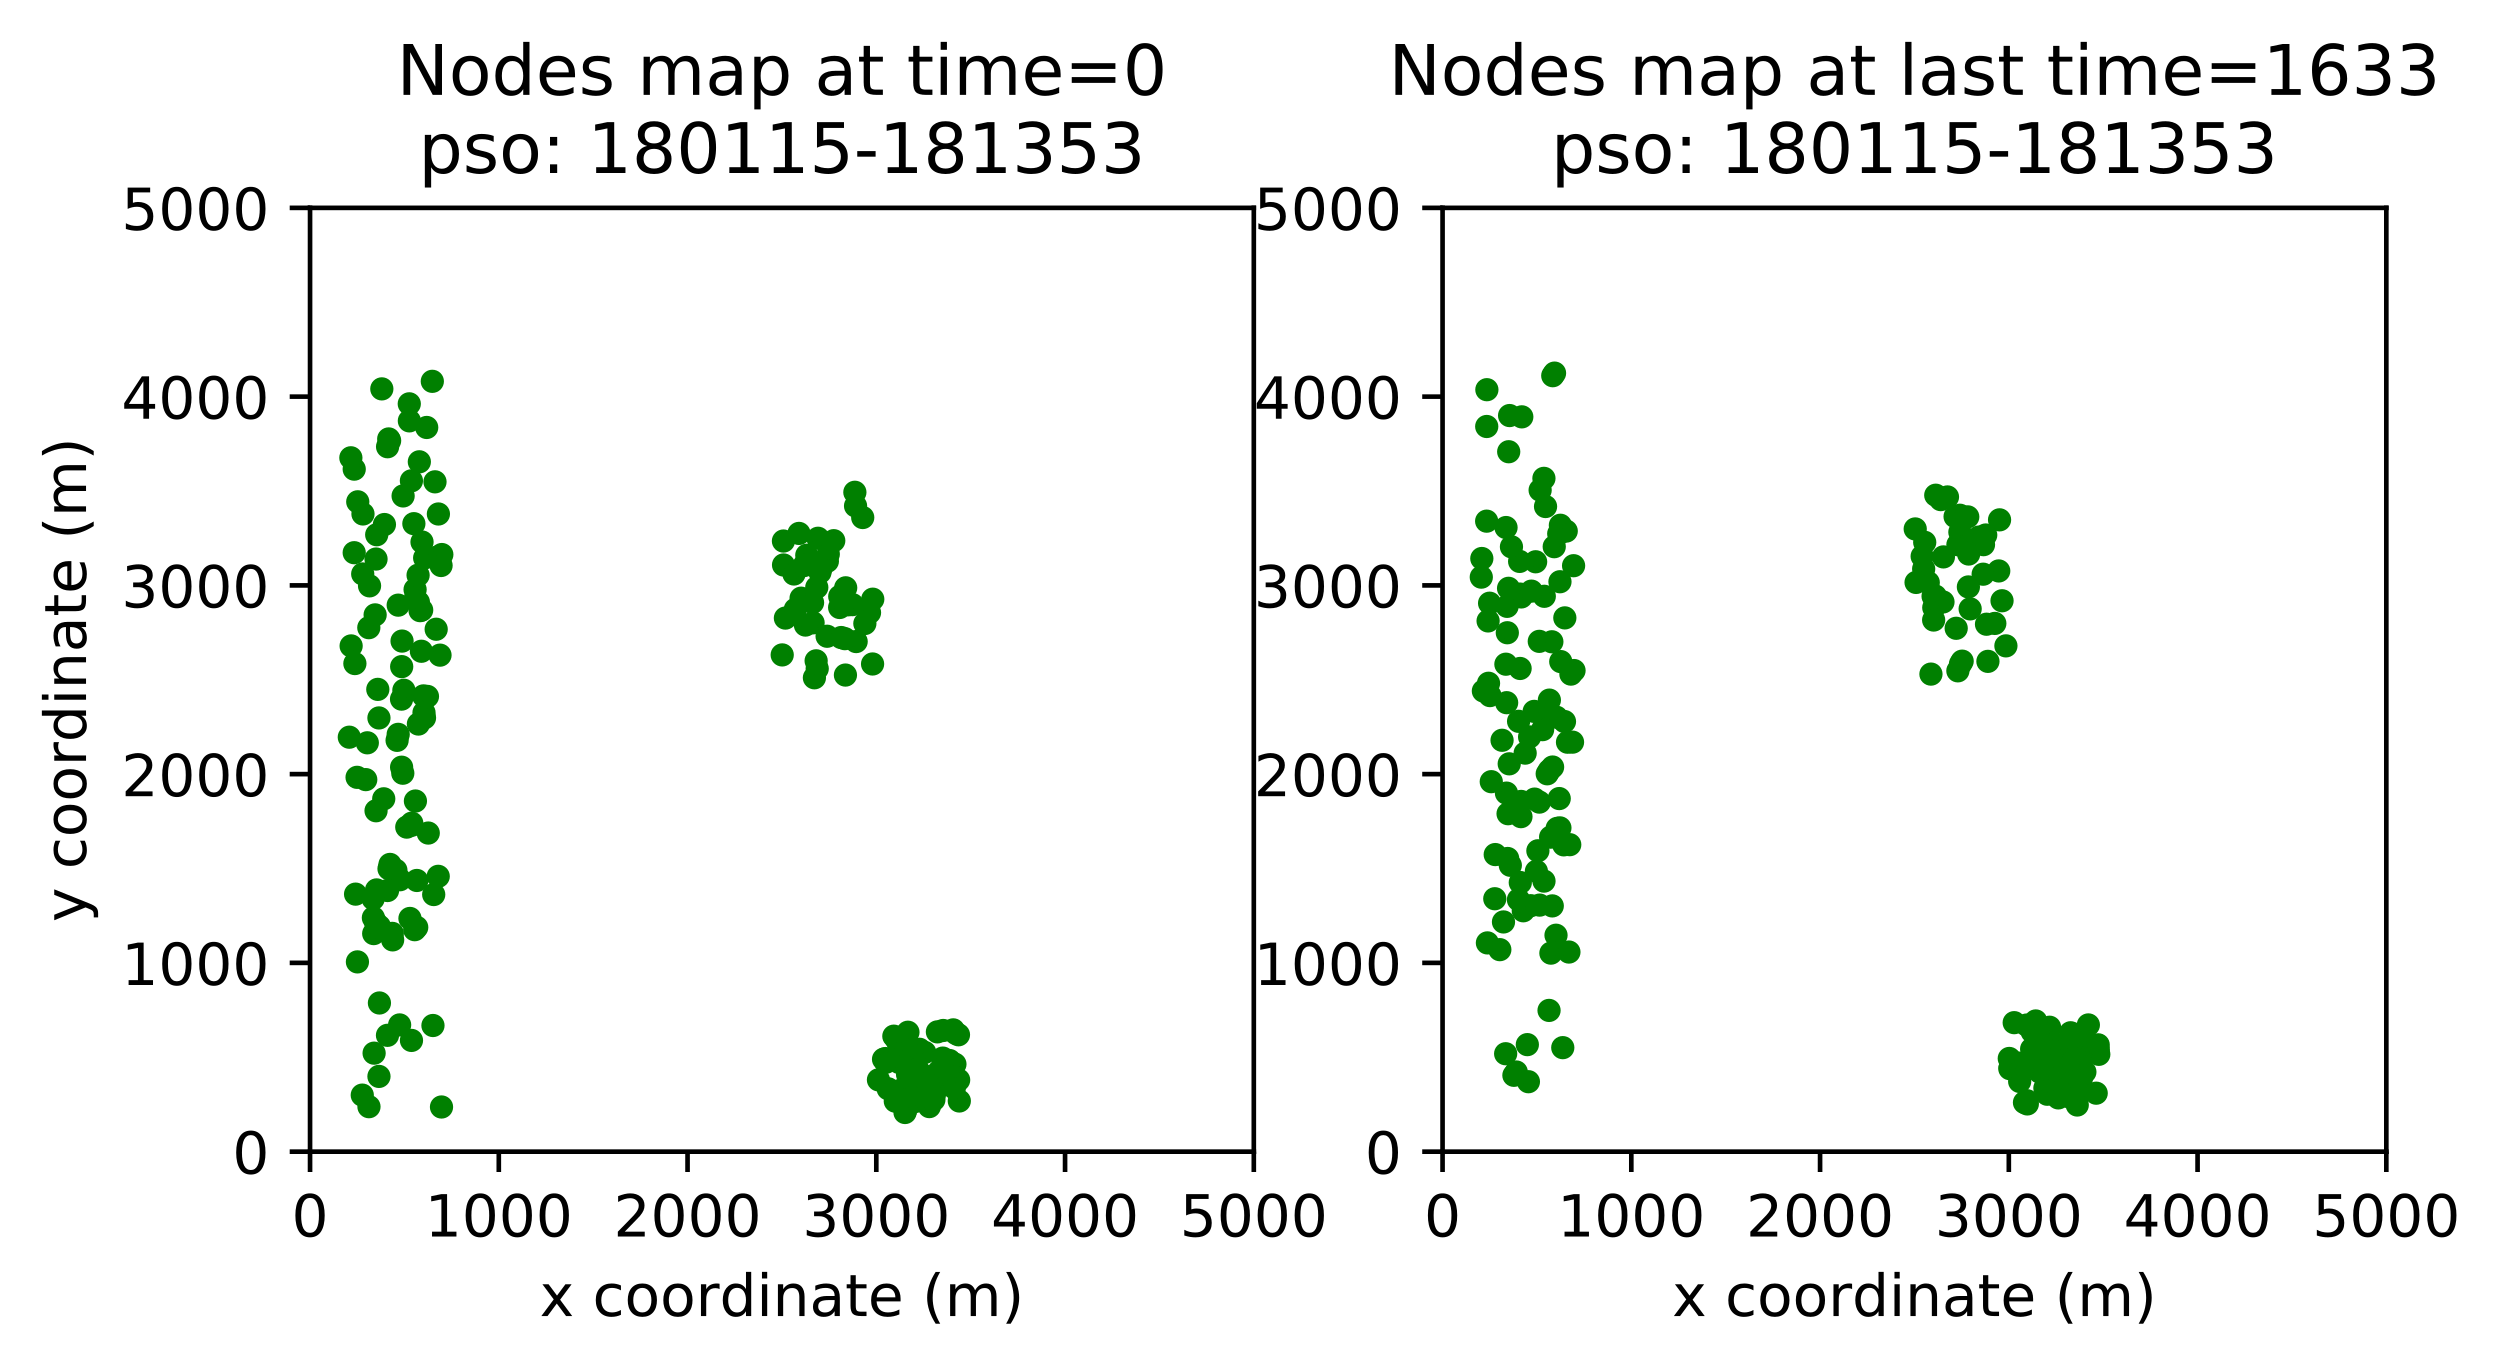 <?xml version="1.0" encoding="utf-8" standalone="no"?>
<!DOCTYPE svg PUBLIC "-//W3C//DTD SVG 1.1//EN"
  "http://www.w3.org/Graphics/SVG/1.1/DTD/svg11.dtd">
<!-- Created with matplotlib (http://matplotlib.org/) -->
<svg height="235pt" version="1.1" viewBox="0 0 430 235" width="430pt" xmlns="http://www.w3.org/2000/svg" xmlns:xlink="http://www.w3.org/1999/xlink">
 <defs>
  <style type="text/css">
*{stroke-linecap:butt;stroke-linejoin:round;}
  </style>
 </defs>
 <g id="figure_1">
  <g id="patch_1">
   <path d="M 0 235.639 
L 430.373 235.639 
L 430.373 0 
L 0 0 
z
" style="fill:#ffffff;"/>
  </g>
  <g id="axes_1">
   <g id="patch_2">
    <path d="M 53.328 198.083 
L 215.655 198.083 
L 215.655 35.755 
L 53.328 35.755 
z
" style="fill:#ffffff;"/>
   </g>
   <g id="matplotlib.axis_1">
    <g id="xtick_1">
     <g id="line2d_1">
      <defs>
       <path d="M 0 0 
L 0 3.5 
" id="m132e02d1ef" style="stroke:#000000;stroke-width:0.8;"/>
      </defs>
      <g>
       <use style="stroke:#000000;stroke-width:0.8;" x="53.328" xlink:href="#m132e02d1ef" y="198.083"/>
      </g>
     </g>
     <g id="text_1">
      <!-- 0 -->
      <defs>
       <path d="M 31.781 66.406 
Q 24.172 66.406 20.328 58.906 
Q 16.5 51.422 16.5 36.375 
Q 16.5 21.391 20.328 13.891 
Q 24.172 6.391 31.781 6.391 
Q 39.453 6.391 43.281 13.891 
Q 47.125 21.391 47.125 36.375 
Q 47.125 51.422 43.281 58.906 
Q 39.453 66.406 31.781 66.406 
z
M 31.781 74.219 
Q 44.047 74.219 50.516 64.516 
Q 56.984 54.828 56.984 36.375 
Q 56.984 17.969 50.516 8.266 
Q 44.047 -1.422 31.781 -1.422 
Q 19.531 -1.422 13.062 8.266 
Q 6.594 17.969 6.594 36.375 
Q 6.594 54.828 13.062 64.516 
Q 19.531 74.219 31.781 74.219 
z
" id="DejaVuSans-30"/>
      </defs>
      <g transform="translate(50.147 212.681)scale(0.1 -0.1)">
       <use xlink:href="#DejaVuSans-30"/>
      </g>
     </g>
    </g>
    <g id="xtick_2">
     <g id="line2d_2">
      <g>
       <use style="stroke:#000000;stroke-width:0.8;" x="85.794" xlink:href="#m132e02d1ef" y="198.083"/>
      </g>
     </g>
     <g id="text_2">
      <!-- 1000 -->
      <defs>
       <path d="M 12.406 8.297 
L 28.516 8.297 
L 28.516 63.922 
L 10.984 60.406 
L 10.984 69.391 
L 28.422 72.906 
L 38.281 72.906 
L 38.281 8.297 
L 54.391 8.297 
L 54.391 0 
L 12.406 0 
z
" id="DejaVuSans-31"/>
      </defs>
      <g transform="translate(73.069 212.681)scale(0.1 -0.1)">
       <use xlink:href="#DejaVuSans-31"/>
       <use x="63.623" xlink:href="#DejaVuSans-30"/>
       <use x="127.246" xlink:href="#DejaVuSans-30"/>
       <use x="190.869" xlink:href="#DejaVuSans-30"/>
      </g>
     </g>
    </g>
    <g id="xtick_3">
     <g id="line2d_3">
      <g>
       <use style="stroke:#000000;stroke-width:0.8;" x="118.259" xlink:href="#m132e02d1ef" y="198.083"/>
      </g>
     </g>
     <g id="text_3">
      <!-- 2000 -->
      <defs>
       <path d="M 19.188 8.297 
L 53.609 8.297 
L 53.609 0 
L 7.328 0 
L 7.328 8.297 
Q 12.938 14.109 22.625 23.891 
Q 32.328 33.688 34.812 36.531 
Q 39.547 41.844 41.422 45.531 
Q 43.312 49.219 43.312 52.781 
Q 43.312 58.594 39.234 62.25 
Q 35.156 65.922 28.609 65.922 
Q 23.969 65.922 18.812 64.312 
Q 13.672 62.703 7.812 59.422 
L 7.812 69.391 
Q 13.766 71.781 18.938 73 
Q 24.125 74.219 28.422 74.219 
Q 39.75 74.219 46.484 68.547 
Q 53.219 62.891 53.219 53.422 
Q 53.219 48.922 51.531 44.891 
Q 49.859 40.875 45.406 35.406 
Q 44.188 33.984 37.641 27.219 
Q 31.109 20.453 19.188 8.297 
z
" id="DejaVuSans-32"/>
      </defs>
      <g transform="translate(105.534 212.681)scale(0.1 -0.1)">
       <use xlink:href="#DejaVuSans-32"/>
       <use x="63.623" xlink:href="#DejaVuSans-30"/>
       <use x="127.246" xlink:href="#DejaVuSans-30"/>
       <use x="190.869" xlink:href="#DejaVuSans-30"/>
      </g>
     </g>
    </g>
    <g id="xtick_4">
     <g id="line2d_4">
      <g>
       <use style="stroke:#000000;stroke-width:0.8;" x="150.724" xlink:href="#m132e02d1ef" y="198.083"/>
      </g>
     </g>
     <g id="text_4">
      <!-- 3000 -->
      <defs>
       <path d="M 40.578 39.312 
Q 47.656 37.797 51.625 33 
Q 55.609 28.219 55.609 21.188 
Q 55.609 10.406 48.188 4.484 
Q 40.766 -1.422 27.094 -1.422 
Q 22.516 -1.422 17.656 -0.516 
Q 12.797 0.391 7.625 2.203 
L 7.625 11.719 
Q 11.719 9.328 16.594 8.109 
Q 21.484 6.891 26.812 6.891 
Q 36.078 6.891 40.938 10.547 
Q 45.797 14.203 45.797 21.188 
Q 45.797 27.641 41.281 31.266 
Q 36.766 34.906 28.719 34.906 
L 20.219 34.906 
L 20.219 43.016 
L 29.109 43.016 
Q 36.375 43.016 40.234 45.922 
Q 44.094 48.828 44.094 54.297 
Q 44.094 59.906 40.109 62.906 
Q 36.141 65.922 28.719 65.922 
Q 24.656 65.922 20.016 65.031 
Q 15.375 64.156 9.812 62.312 
L 9.812 71.094 
Q 15.438 72.656 20.344 73.438 
Q 25.25 74.219 29.594 74.219 
Q 40.828 74.219 47.359 69.109 
Q 53.906 64.016 53.906 55.328 
Q 53.906 49.266 50.438 45.094 
Q 46.969 40.922 40.578 39.312 
z
" id="DejaVuSans-33"/>
      </defs>
      <g transform="translate(137.999 212.681)scale(0.1 -0.1)">
       <use xlink:href="#DejaVuSans-33"/>
       <use x="63.623" xlink:href="#DejaVuSans-30"/>
       <use x="127.246" xlink:href="#DejaVuSans-30"/>
       <use x="190.869" xlink:href="#DejaVuSans-30"/>
      </g>
     </g>
    </g>
    <g id="xtick_5">
     <g id="line2d_5">
      <g>
       <use style="stroke:#000000;stroke-width:0.8;" x="183.19" xlink:href="#m132e02d1ef" y="198.083"/>
      </g>
     </g>
     <g id="text_5">
      <!-- 4000 -->
      <defs>
       <path d="M 37.797 64.312 
L 12.891 25.391 
L 37.797 25.391 
z
M 35.203 72.906 
L 47.609 72.906 
L 47.609 25.391 
L 58.016 25.391 
L 58.016 17.188 
L 47.609 17.188 
L 47.609 0 
L 37.797 0 
L 37.797 17.188 
L 4.891 17.188 
L 4.891 26.703 
z
" id="DejaVuSans-34"/>
      </defs>
      <g transform="translate(170.465 212.681)scale(0.1 -0.1)">
       <use xlink:href="#DejaVuSans-34"/>
       <use x="63.623" xlink:href="#DejaVuSans-30"/>
       <use x="127.246" xlink:href="#DejaVuSans-30"/>
       <use x="190.869" xlink:href="#DejaVuSans-30"/>
      </g>
     </g>
    </g>
    <g id="xtick_6">
     <g id="line2d_6">
      <g>
       <use style="stroke:#000000;stroke-width:0.8;" x="215.655" xlink:href="#m132e02d1ef" y="198.083"/>
      </g>
     </g>
     <g id="text_6">
      <!-- 5000 -->
      <defs>
       <path d="M 10.797 72.906 
L 49.516 72.906 
L 49.516 64.594 
L 19.828 64.594 
L 19.828 46.734 
Q 21.969 47.469 24.109 47.828 
Q 26.266 48.188 28.422 48.188 
Q 40.625 48.188 47.75 41.5 
Q 54.891 34.812 54.891 23.391 
Q 54.891 11.625 47.562 5.094 
Q 40.234 -1.422 26.906 -1.422 
Q 22.312 -1.422 17.547 -0.641 
Q 12.797 0.141 7.719 1.703 
L 7.719 11.625 
Q 12.109 9.234 16.797 8.062 
Q 21.484 6.891 26.703 6.891 
Q 35.156 6.891 40.078 11.328 
Q 45.016 15.766 45.016 23.391 
Q 45.016 31 40.078 35.438 
Q 35.156 39.891 26.703 39.891 
Q 22.75 39.891 18.812 39.016 
Q 14.891 38.141 10.797 36.281 
z
" id="DejaVuSans-35"/>
      </defs>
      <g transform="translate(202.93 212.681)scale(0.1 -0.1)">
       <use xlink:href="#DejaVuSans-35"/>
       <use x="63.623" xlink:href="#DejaVuSans-30"/>
       <use x="127.246" xlink:href="#DejaVuSans-30"/>
       <use x="190.869" xlink:href="#DejaVuSans-30"/>
      </g>
     </g>
    </g>
    <g id="text_7">
     <!-- x coordinate (m) -->
     <defs>
      <path d="M 54.891 54.688 
L 35.109 28.078 
L 55.906 0 
L 45.312 0 
L 29.391 21.484 
L 13.484 0 
L 2.875 0 
L 24.125 28.609 
L 4.688 54.688 
L 15.281 54.688 
L 29.781 35.203 
L 44.281 54.688 
z
" id="DejaVuSans-78"/>
      <path id="DejaVuSans-20"/>
      <path d="M 48.781 52.594 
L 48.781 44.188 
Q 44.969 46.297 41.141 47.344 
Q 37.312 48.391 33.406 48.391 
Q 24.656 48.391 19.812 42.844 
Q 14.984 37.312 14.984 27.297 
Q 14.984 17.281 19.812 11.734 
Q 24.656 6.203 33.406 6.203 
Q 37.312 6.203 41.141 7.25 
Q 44.969 8.297 48.781 10.406 
L 48.781 2.094 
Q 45.016 0.344 40.984 -0.531 
Q 36.969 -1.422 32.422 -1.422 
Q 20.062 -1.422 12.781 6.344 
Q 5.516 14.109 5.516 27.297 
Q 5.516 40.672 12.859 48.328 
Q 20.219 56 33.016 56 
Q 37.156 56 41.109 55.141 
Q 45.062 54.297 48.781 52.594 
z
" id="DejaVuSans-63"/>
      <path d="M 30.609 48.391 
Q 23.391 48.391 19.188 42.75 
Q 14.984 37.109 14.984 27.297 
Q 14.984 17.484 19.156 11.844 
Q 23.344 6.203 30.609 6.203 
Q 37.797 6.203 41.984 11.859 
Q 46.188 17.531 46.188 27.297 
Q 46.188 37.016 41.984 42.703 
Q 37.797 48.391 30.609 48.391 
z
M 30.609 56 
Q 42.328 56 49.016 48.375 
Q 55.719 40.766 55.719 27.297 
Q 55.719 13.875 49.016 6.219 
Q 42.328 -1.422 30.609 -1.422 
Q 18.844 -1.422 12.172 6.219 
Q 5.516 13.875 5.516 27.297 
Q 5.516 40.766 12.172 48.375 
Q 18.844 56 30.609 56 
z
" id="DejaVuSans-6f"/>
      <path d="M 41.109 46.297 
Q 39.594 47.172 37.812 47.578 
Q 36.031 48 33.891 48 
Q 26.266 48 22.188 43.047 
Q 18.109 38.094 18.109 28.812 
L 18.109 0 
L 9.078 0 
L 9.078 54.688 
L 18.109 54.688 
L 18.109 46.188 
Q 20.953 51.172 25.484 53.578 
Q 30.031 56 36.531 56 
Q 37.453 56 38.578 55.875 
Q 39.703 55.766 41.062 55.516 
z
" id="DejaVuSans-72"/>
      <path d="M 45.406 46.391 
L 45.406 75.984 
L 54.391 75.984 
L 54.391 0 
L 45.406 0 
L 45.406 8.203 
Q 42.578 3.328 38.25 0.953 
Q 33.938 -1.422 27.875 -1.422 
Q 17.969 -1.422 11.734 6.484 
Q 5.516 14.406 5.516 27.297 
Q 5.516 40.188 11.734 48.094 
Q 17.969 56 27.875 56 
Q 33.938 56 38.25 53.625 
Q 42.578 51.266 45.406 46.391 
z
M 14.797 27.297 
Q 14.797 17.391 18.875 11.75 
Q 22.953 6.109 30.078 6.109 
Q 37.203 6.109 41.297 11.75 
Q 45.406 17.391 45.406 27.297 
Q 45.406 37.203 41.297 42.844 
Q 37.203 48.484 30.078 48.484 
Q 22.953 48.484 18.875 42.844 
Q 14.797 37.203 14.797 27.297 
z
" id="DejaVuSans-64"/>
      <path d="M 9.422 54.688 
L 18.406 54.688 
L 18.406 0 
L 9.422 0 
z
M 9.422 75.984 
L 18.406 75.984 
L 18.406 64.594 
L 9.422 64.594 
z
" id="DejaVuSans-69"/>
      <path d="M 54.891 33.016 
L 54.891 0 
L 45.906 0 
L 45.906 32.719 
Q 45.906 40.484 42.875 44.328 
Q 39.844 48.188 33.797 48.188 
Q 26.516 48.188 22.312 43.547 
Q 18.109 38.922 18.109 30.906 
L 18.109 0 
L 9.078 0 
L 9.078 54.688 
L 18.109 54.688 
L 18.109 46.188 
Q 21.344 51.125 25.703 53.562 
Q 30.078 56 35.797 56 
Q 45.219 56 50.047 50.172 
Q 54.891 44.344 54.891 33.016 
z
" id="DejaVuSans-6e"/>
      <path d="M 34.281 27.484 
Q 23.391 27.484 19.188 25 
Q 14.984 22.516 14.984 16.5 
Q 14.984 11.719 18.141 8.906 
Q 21.297 6.109 26.703 6.109 
Q 34.188 6.109 38.703 11.406 
Q 43.219 16.703 43.219 25.484 
L 43.219 27.484 
z
M 52.203 31.203 
L 52.203 0 
L 43.219 0 
L 43.219 8.297 
Q 40.141 3.328 35.547 0.953 
Q 30.953 -1.422 24.312 -1.422 
Q 15.922 -1.422 10.953 3.297 
Q 6 8.016 6 15.922 
Q 6 25.141 12.172 29.828 
Q 18.359 34.516 30.609 34.516 
L 43.219 34.516 
L 43.219 35.406 
Q 43.219 41.609 39.141 45 
Q 35.062 48.391 27.688 48.391 
Q 23 48.391 18.547 47.266 
Q 14.109 46.141 10.016 43.891 
L 10.016 52.203 
Q 14.938 54.109 19.578 55.047 
Q 24.219 56 28.609 56 
Q 40.484 56 46.344 49.844 
Q 52.203 43.703 52.203 31.203 
z
" id="DejaVuSans-61"/>
      <path d="M 18.312 70.219 
L 18.312 54.688 
L 36.812 54.688 
L 36.812 47.703 
L 18.312 47.703 
L 18.312 18.016 
Q 18.312 11.328 20.141 9.422 
Q 21.969 7.516 27.594 7.516 
L 36.812 7.516 
L 36.812 0 
L 27.594 0 
Q 17.188 0 13.234 3.875 
Q 9.281 7.766 9.281 18.016 
L 9.281 47.703 
L 2.688 47.703 
L 2.688 54.688 
L 9.281 54.688 
L 9.281 70.219 
z
" id="DejaVuSans-74"/>
      <path d="M 56.203 29.594 
L 56.203 25.203 
L 14.891 25.203 
Q 15.484 15.922 20.484 11.062 
Q 25.484 6.203 34.422 6.203 
Q 39.594 6.203 44.453 7.469 
Q 49.312 8.734 54.109 11.281 
L 54.109 2.781 
Q 49.266 0.734 44.188 -0.344 
Q 39.109 -1.422 33.891 -1.422 
Q 20.797 -1.422 13.156 6.188 
Q 5.516 13.812 5.516 26.812 
Q 5.516 40.234 12.766 48.109 
Q 20.016 56 32.328 56 
Q 43.359 56 49.781 48.891 
Q 56.203 41.797 56.203 29.594 
z
M 47.219 32.234 
Q 47.125 39.594 43.094 43.984 
Q 39.062 48.391 32.422 48.391 
Q 24.906 48.391 20.391 44.141 
Q 15.875 39.891 15.188 32.172 
z
" id="DejaVuSans-65"/>
      <path d="M 31 75.875 
Q 24.469 64.656 21.281 53.656 
Q 18.109 42.672 18.109 31.391 
Q 18.109 20.125 21.312 9.062 
Q 24.516 -2 31 -13.188 
L 23.188 -13.188 
Q 15.875 -1.703 12.234 9.375 
Q 8.594 20.453 8.594 31.391 
Q 8.594 42.281 12.203 53.312 
Q 15.828 64.359 23.188 75.875 
z
" id="DejaVuSans-28"/>
      <path d="M 52 44.188 
Q 55.375 50.25 60.062 53.125 
Q 64.75 56 71.094 56 
Q 79.641 56 84.281 50.016 
Q 88.922 44.047 88.922 33.016 
L 88.922 0 
L 79.891 0 
L 79.891 32.719 
Q 79.891 40.578 77.094 44.375 
Q 74.312 48.188 68.609 48.188 
Q 61.625 48.188 57.562 43.547 
Q 53.516 38.922 53.516 30.906 
L 53.516 0 
L 44.484 0 
L 44.484 32.719 
Q 44.484 40.625 41.703 44.406 
Q 38.922 48.188 33.109 48.188 
Q 26.219 48.188 22.156 43.531 
Q 18.109 38.875 18.109 30.906 
L 18.109 0 
L 9.078 0 
L 9.078 54.688 
L 18.109 54.688 
L 18.109 46.188 
Q 21.188 51.219 25.484 53.609 
Q 29.781 56 35.688 56 
Q 41.656 56 45.828 52.969 
Q 50 49.953 52 44.188 
z
" id="DejaVuSans-6d"/>
      <path d="M 8.016 75.875 
L 15.828 75.875 
Q 23.141 64.359 26.781 53.312 
Q 30.422 42.281 30.422 31.391 
Q 30.422 20.453 26.781 9.375 
Q 23.141 -1.703 15.828 -13.188 
L 8.016 -13.188 
Q 14.5 -2 17.703 9.062 
Q 20.906 20.125 20.906 31.391 
Q 20.906 42.672 17.703 53.656 
Q 14.5 64.656 8.016 75.875 
z
" id="DejaVuSans-29"/>
     </defs>
     <g transform="translate(92.827 226.359)scale(0.1 -0.1)">
      <use xlink:href="#DejaVuSans-78"/>
      <use x="59.18" xlink:href="#DejaVuSans-20"/>
      <use x="90.967" xlink:href="#DejaVuSans-63"/>
      <use x="145.947" xlink:href="#DejaVuSans-6f"/>
      <use x="207.129" xlink:href="#DejaVuSans-6f"/>
      <use x="268.311" xlink:href="#DejaVuSans-72"/>
      <use x="309.408" xlink:href="#DejaVuSans-64"/>
      <use x="372.885" xlink:href="#DejaVuSans-69"/>
      <use x="400.668" xlink:href="#DejaVuSans-6e"/>
      <use x="464.047" xlink:href="#DejaVuSans-61"/>
      <use x="525.326" xlink:href="#DejaVuSans-74"/>
      <use x="564.535" xlink:href="#DejaVuSans-65"/>
      <use x="626.059" xlink:href="#DejaVuSans-20"/>
      <use x="657.846" xlink:href="#DejaVuSans-28"/>
      <use x="696.859" xlink:href="#DejaVuSans-6d"/>
      <use x="794.271" xlink:href="#DejaVuSans-29"/>
     </g>
    </g>
   </g>
   <g id="matplotlib.axis_2">
    <g id="ytick_1">
     <g id="line2d_7">
      <defs>
       <path d="M 0 0 
L -3.5 0 
" id="m1608a79f3c" style="stroke:#000000;stroke-width:0.8;"/>
      </defs>
      <g>
       <use style="stroke:#000000;stroke-width:0.8;" x="53.328" xlink:href="#m1608a79f3c" y="198.083"/>
      </g>
     </g>
     <g id="text_8">
      <!-- 0 -->
      <g transform="translate(39.966 201.882)scale(0.1 -0.1)">
       <use xlink:href="#DejaVuSans-30"/>
      </g>
     </g>
    </g>
    <g id="ytick_2">
     <g id="line2d_8">
      <g>
       <use style="stroke:#000000;stroke-width:0.8;" x="53.328" xlink:href="#m1608a79f3c" y="165.617"/>
      </g>
     </g>
     <g id="text_9">
      <!-- 1000 -->
      <g transform="translate(20.878 169.417)scale(0.1 -0.1)">
       <use xlink:href="#DejaVuSans-31"/>
       <use x="63.623" xlink:href="#DejaVuSans-30"/>
       <use x="127.246" xlink:href="#DejaVuSans-30"/>
       <use x="190.869" xlink:href="#DejaVuSans-30"/>
      </g>
     </g>
    </g>
    <g id="ytick_3">
     <g id="line2d_9">
      <g>
       <use style="stroke:#000000;stroke-width:0.8;" x="53.328" xlink:href="#m1608a79f3c" y="133.152"/>
      </g>
     </g>
     <g id="text_10">
      <!-- 2000 -->
      <g transform="translate(20.878 136.951)scale(0.1 -0.1)">
       <use xlink:href="#DejaVuSans-32"/>
       <use x="63.623" xlink:href="#DejaVuSans-30"/>
       <use x="127.246" xlink:href="#DejaVuSans-30"/>
       <use x="190.869" xlink:href="#DejaVuSans-30"/>
      </g>
     </g>
    </g>
    <g id="ytick_4">
     <g id="line2d_10">
      <g>
       <use style="stroke:#000000;stroke-width:0.8;" x="53.328" xlink:href="#m1608a79f3c" y="100.686"/>
      </g>
     </g>
     <g id="text_11">
      <!-- 3000 -->
      <g transform="translate(20.878 104.486)scale(0.1 -0.1)">
       <use xlink:href="#DejaVuSans-33"/>
       <use x="63.623" xlink:href="#DejaVuSans-30"/>
       <use x="127.246" xlink:href="#DejaVuSans-30"/>
       <use x="190.869" xlink:href="#DejaVuSans-30"/>
      </g>
     </g>
    </g>
    <g id="ytick_5">
     <g id="line2d_11">
      <g>
       <use style="stroke:#000000;stroke-width:0.8;" x="53.328" xlink:href="#m1608a79f3c" y="68.221"/>
      </g>
     </g>
     <g id="text_12">
      <!-- 4000 -->
      <g transform="translate(20.878 72.02)scale(0.1 -0.1)">
       <use xlink:href="#DejaVuSans-34"/>
       <use x="63.623" xlink:href="#DejaVuSans-30"/>
       <use x="127.246" xlink:href="#DejaVuSans-30"/>
       <use x="190.869" xlink:href="#DejaVuSans-30"/>
      </g>
     </g>
    </g>
    <g id="ytick_6">
     <g id="line2d_12">
      <g>
       <use style="stroke:#000000;stroke-width:0.8;" x="53.328" xlink:href="#m1608a79f3c" y="35.755"/>
      </g>
     </g>
     <g id="text_13">
      <!-- 5000 -->
      <g transform="translate(20.878 39.555)scale(0.1 -0.1)">
       <use xlink:href="#DejaVuSans-35"/>
       <use x="63.623" xlink:href="#DejaVuSans-30"/>
       <use x="127.246" xlink:href="#DejaVuSans-30"/>
       <use x="190.869" xlink:href="#DejaVuSans-30"/>
      </g>
     </g>
    </g>
    <g id="text_14">
     <!-- y coordinate (m) -->
     <defs>
      <path d="M 32.172 -5.078 
Q 28.375 -14.844 24.75 -17.812 
Q 21.141 -20.797 15.094 -20.797 
L 7.906 -20.797 
L 7.906 -13.281 
L 13.188 -13.281 
Q 16.891 -13.281 18.938 -11.516 
Q 21 -9.766 23.484 -3.219 
L 25.094 0.875 
L 2.984 54.688 
L 12.5 54.688 
L 29.594 11.922 
L 46.688 54.688 
L 56.203 54.688 
z
" id="DejaVuSans-79"/>
     </defs>
     <g transform="translate(14.798 158.584)rotate(-90)scale(0.1 -0.1)">
      <use xlink:href="#DejaVuSans-79"/>
      <use x="59.18" xlink:href="#DejaVuSans-20"/>
      <use x="90.967" xlink:href="#DejaVuSans-63"/>
      <use x="145.947" xlink:href="#DejaVuSans-6f"/>
      <use x="207.129" xlink:href="#DejaVuSans-6f"/>
      <use x="268.311" xlink:href="#DejaVuSans-72"/>
      <use x="309.408" xlink:href="#DejaVuSans-64"/>
      <use x="372.885" xlink:href="#DejaVuSans-69"/>
      <use x="400.668" xlink:href="#DejaVuSans-6e"/>
      <use x="464.047" xlink:href="#DejaVuSans-61"/>
      <use x="525.326" xlink:href="#DejaVuSans-74"/>
      <use x="564.535" xlink:href="#DejaVuSans-65"/>
      <use x="626.059" xlink:href="#DejaVuSans-20"/>
      <use x="657.846" xlink:href="#DejaVuSans-28"/>
      <use x="696.859" xlink:href="#DejaVuSans-6d"/>
      <use x="794.271" xlink:href="#DejaVuSans-29"/>
     </g>
    </g>
   </g>
   <g id="line2d_13">
    <defs>
     <path d="M 0 1.5 
C 0.398 1.5 0.779 1.342 1.061 1.061 
C 1.342 0.779 1.5 0.398 1.5 0 
C 1.5 -0.398 1.342 -0.779 1.061 -1.061 
C 0.779 -1.342 0.398 -1.5 0 -1.5 
C -0.398 -1.5 -0.779 -1.342 -1.061 -1.061 
C -1.342 -0.779 -1.5 -0.398 -1.5 0 
C -1.5 0.398 -1.342 0.779 -1.061 1.061 
C -0.779 1.342 -0.398 1.5 0 1.5 
z
" id="m7942d64fb3" style="stroke:#008000;"/>
    </defs>
    <g clip-path="url(#p268774248e)">
     <use style="fill:#008000;stroke:#008000;" x="64.222" xlink:href="#m7942d64fb3" y="157.86"/>
     <use style="fill:#008000;stroke:#008000;" x="64.278" xlink:href="#m7942d64fb3" y="160.578"/>
     <use style="fill:#008000;stroke:#008000;" x="72.253" xlink:href="#m7942d64fb3" y="105.031"/>
     <use style="fill:#008000;stroke:#008000;" x="74.358" xlink:href="#m7942d64fb3" y="65.589"/>
     <use style="fill:#008000;stroke:#008000;" x="69.154" xlink:href="#m7942d64fb3" y="110.265"/>
     <use style="fill:#008000;stroke:#008000;" x="62.31" xlink:href="#m7942d64fb3" y="188.36"/>
     <use style="fill:#008000;stroke:#008000;" x="74.47" xlink:href="#m7942d64fb3" y="176.387"/>
     <use style="fill:#008000;stroke:#008000;" x="75.993" xlink:href="#m7942d64fb3" y="95.38"/>
     <use style="fill:#008000;stroke:#008000;" x="70.832" xlink:href="#m7942d64fb3" y="141.943"/>
     <use style="fill:#008000;stroke:#008000;" x="72.587" xlink:href="#m7942d64fb3" y="93.227"/>
     <use style="fill:#008000;stroke:#008000;" x="68.093" xlink:href="#m7942d64fb3" y="149.682"/>
     <use style="fill:#008000;stroke:#008000;" x="75.939" xlink:href="#m7942d64fb3" y="190.402"/>
     <use style="fill:#008000;stroke:#008000;" x="70.774" xlink:href="#m7942d64fb3" y="178.952"/>
     <use style="fill:#008000;stroke:#008000;" x="69.336" xlink:href="#m7942d64fb3" y="85.301"/>
     <use style="fill:#008000;stroke:#008000;" x="64.595" xlink:href="#m7942d64fb3" y="158.647"/>
     <use style="fill:#008000;stroke:#008000;" x="61.477" xlink:href="#m7942d64fb3" y="165.445"/>
     <use style="fill:#008000;stroke:#008000;" x="65.26" xlink:href="#m7942d64fb3" y="172.512"/>
     <use style="fill:#008000;stroke:#008000;" x="71.186" xlink:href="#m7942d64fb3" y="90.071"/>
     <use style="fill:#008000;stroke:#008000;" x="72.929" xlink:href="#m7942d64fb3" y="122.581"/>
     <use style="fill:#008000;stroke:#008000;" x="75.202" xlink:href="#m7942d64fb3" y="95.818"/>
     <use style="fill:#008000;stroke:#008000;" x="71.396" xlink:href="#m7942d64fb3" y="101.404"/>
     <use style="fill:#008000;stroke:#008000;" x="66.647" xlink:href="#m7942d64fb3" y="178.075"/>
     <use style="fill:#008000;stroke:#008000;" x="72.841" xlink:href="#m7942d64fb3" y="119.695"/>
     <use style="fill:#008000;stroke:#008000;" x="63.462" xlink:href="#m7942d64fb3" y="190.35"/>
     <use style="fill:#008000;stroke:#008000;" x="67.014" xlink:href="#m7942d64fb3" y="75.793"/>
     <use style="fill:#008000;stroke:#008000;" x="73.042" xlink:href="#m7942d64fb3" y="95.965"/>
     <use style="fill:#008000;stroke:#008000;" x="64.524" xlink:href="#m7942d64fb3" y="105.761"/>
     <use style="fill:#008000;stroke:#008000;" x="65.674" xlink:href="#m7942d64fb3" y="66.888"/>
     <use style="fill:#008000;stroke:#008000;" x="74.598" xlink:href="#m7942d64fb3" y="153.861"/>
     <use style="fill:#008000;stroke:#008000;" x="66.003" xlink:href="#m7942d64fb3" y="137.394"/>
     <use style="fill:#008000;stroke:#008000;" x="71.676" xlink:href="#m7942d64fb3" y="159.5"/>
     <use style="fill:#008000;stroke:#008000;" x="62.908" xlink:href="#m7942d64fb3" y="134.094"/>
     <use style="fill:#008000;stroke:#008000;" x="64.18" xlink:href="#m7942d64fb3" y="154.596"/>
     <use style="fill:#008000;stroke:#008000;" x="65.255" xlink:href="#m7942d64fb3" y="159.32"/>
     <use style="fill:#008000;stroke:#008000;" x="75.681" xlink:href="#m7942d64fb3" y="112.685"/>
     <use style="fill:#008000;stroke:#008000;" x="72.126" xlink:href="#m7942d64fb3" y="79.43"/>
     <use style="fill:#008000;stroke:#008000;" x="70.395" xlink:href="#m7942d64fb3" y="69.459"/>
     <use style="fill:#008000;stroke:#008000;" x="69.281" xlink:href="#m7942d64fb3" y="132.994"/>
     <use style="fill:#008000;stroke:#008000;" x="71.962" xlink:href="#m7942d64fb3" y="103.577"/>
     <use style="fill:#008000;stroke:#008000;" x="60.925" xlink:href="#m7942d64fb3" y="80.692"/>
     <use style="fill:#008000;stroke:#008000;" x="70.824" xlink:href="#m7942d64fb3" y="141.586"/>
     <use style="fill:#008000;stroke:#008000;" x="73.658" xlink:href="#m7942d64fb3" y="143.284"/>
     <use style="fill:#008000;stroke:#008000;" x="71.329" xlink:href="#m7942d64fb3" y="159.906"/>
     <use style="fill:#008000;stroke:#008000;" x="68.797" xlink:href="#m7942d64fb3" y="151.313"/>
     <use style="fill:#008000;stroke:#008000;" x="66.664" xlink:href="#m7942d64fb3" y="76.838"/>
     <use style="fill:#008000;stroke:#008000;" x="65.181" xlink:href="#m7942d64fb3" y="185.143"/>
     <use style="fill:#008000;stroke:#008000;" x="60.348" xlink:href="#m7942d64fb3" y="78.74"/>
     <use style="fill:#008000;stroke:#008000;" x="75.864" xlink:href="#m7942d64fb3" y="97.265"/>
     <use style="fill:#008000;stroke:#008000;" x="61.417" xlink:href="#m7942d64fb3" y="133.7"/>
     <use style="fill:#008000;stroke:#008000;" x="67.535" xlink:href="#m7942d64fb3" y="161.659"/>
     <use style="fill:#008000;stroke:#008000;" x="63.562" xlink:href="#m7942d64fb3" y="100.766"/>
     <use style="fill:#008000;stroke:#008000;" x="69.078" xlink:href="#m7942d64fb3" y="131.959"/>
     <use style="fill:#008000;stroke:#008000;" x="68.735" xlink:href="#m7942d64fb3" y="176.288"/>
     <use style="fill:#008000;stroke:#008000;" x="66.655" xlink:href="#m7942d64fb3" y="153.168"/>
     <use style="fill:#008000;stroke:#008000;" x="67.474" xlink:href="#m7942d64fb3" y="160.543"/>
     <use style="fill:#008000;stroke:#008000;" x="68.301" xlink:href="#m7942d64fb3" y="127.34"/>
     <use style="fill:#008000;stroke:#008000;" x="69.964" xlink:href="#m7942d64fb3" y="142.263"/>
     <use style="fill:#008000;stroke:#008000;" x="65.178" xlink:href="#m7942d64fb3" y="123.487"/>
     <use style="fill:#008000;stroke:#008000;" x="62.432" xlink:href="#m7942d64fb3" y="88.401"/>
     <use style="fill:#008000;stroke:#008000;" x="71.7" xlink:href="#m7942d64fb3" y="151.44"/>
     <use style="fill:#008000;stroke:#008000;" x="70.411" xlink:href="#m7942d64fb3" y="72.389"/>
     <use style="fill:#008000;stroke:#008000;" x="75.404" xlink:href="#m7942d64fb3" y="88.406"/>
     <use style="fill:#008000;stroke:#008000;" x="63.436" xlink:href="#m7942d64fb3" y="107.96"/>
     <use style="fill:#008000;stroke:#008000;" x="68.489" xlink:href="#m7942d64fb3" y="126.308"/>
     <use style="fill:#008000;stroke:#008000;" x="75.374" xlink:href="#m7942d64fb3" y="150.728"/>
     <use style="fill:#008000;stroke:#008000;" x="74.819" xlink:href="#m7942d64fb3" y="82.875"/>
     <use style="fill:#008000;stroke:#008000;" x="73.392" xlink:href="#m7942d64fb3" y="73.524"/>
     <use style="fill:#008000;stroke:#008000;" x="73.015" xlink:href="#m7942d64fb3" y="123.47"/>
     <use style="fill:#008000;stroke:#008000;" x="71.964" xlink:href="#m7942d64fb3" y="124.535"/>
     <use style="fill:#008000;stroke:#008000;" x="70.762" xlink:href="#m7942d64fb3" y="82.703"/>
     <use style="fill:#008000;stroke:#008000;" x="71.452" xlink:href="#m7942d64fb3" y="137.776"/>
     <use style="fill:#008000;stroke:#008000;" x="75.024" xlink:href="#m7942d64fb3" y="108.229"/>
     <use style="fill:#008000;stroke:#008000;" x="61.16" xlink:href="#m7942d64fb3" y="153.791"/>
     <use style="fill:#008000;stroke:#008000;" x="70.513" xlink:href="#m7942d64fb3" y="157.973"/>
     <use style="fill:#008000;stroke:#008000;" x="62.387" xlink:href="#m7942d64fb3" y="98.721"/>
     <use style="fill:#008000;stroke:#008000;" x="60.924" xlink:href="#m7942d64fb3" y="95.065"/>
     <use style="fill:#008000;stroke:#008000;" x="64.348" xlink:href="#m7942d64fb3" y="181.144"/>
     <use style="fill:#008000;stroke:#008000;" x="64.676" xlink:href="#m7942d64fb3" y="96.155"/>
     <use style="fill:#008000;stroke:#008000;" x="69.089" xlink:href="#m7942d64fb3" y="114.661"/>
     <use style="fill:#008000;stroke:#008000;" x="71.454" xlink:href="#m7942d64fb3" y="102.933"/>
     <use style="fill:#008000;stroke:#008000;" x="66.86" xlink:href="#m7942d64fb3" y="75.498"/>
     <use style="fill:#008000;stroke:#008000;" x="61.041" xlink:href="#m7942d64fb3" y="114.131"/>
     <use style="fill:#008000;stroke:#008000;" x="72.48" xlink:href="#m7942d64fb3" y="112.016"/>
     <use style="fill:#008000;stroke:#008000;" x="64.774" xlink:href="#m7942d64fb3" y="153.066"/>
     <use style="fill:#008000;stroke:#008000;" x="66.91" xlink:href="#m7942d64fb3" y="149.429"/>
     <use style="fill:#008000;stroke:#008000;" x="72.528" xlink:href="#m7942d64fb3" y="104.93"/>
     <use style="fill:#008000;stroke:#008000;" x="69.467" xlink:href="#m7942d64fb3" y="118.725"/>
     <use style="fill:#008000;stroke:#008000;" x="64.794" xlink:href="#m7942d64fb3" y="91.973"/>
     <use style="fill:#008000;stroke:#008000;" x="67.082" xlink:href="#m7942d64fb3" y="148.681"/>
     <use style="fill:#008000;stroke:#008000;" x="60.395" xlink:href="#m7942d64fb3" y="111.098"/>
     <use style="fill:#008000;stroke:#008000;" x="69.066" xlink:href="#m7942d64fb3" y="120.249"/>
     <use style="fill:#008000;stroke:#008000;" x="60.081" xlink:href="#m7942d64fb3" y="126.798"/>
     <use style="fill:#008000;stroke:#008000;" x="61.534" xlink:href="#m7942d64fb3" y="86.31"/>
     <use style="fill:#008000;stroke:#008000;" x="63.176" xlink:href="#m7942d64fb3" y="127.762"/>
     <use style="fill:#008000;stroke:#008000;" x="64.982" xlink:href="#m7942d64fb3" y="118.573"/>
     <use style="fill:#008000;stroke:#008000;" x="66.121" xlink:href="#m7942d64fb3" y="90.22"/>
     <use style="fill:#008000;stroke:#008000;" x="64.681" xlink:href="#m7942d64fb3" y="139.45"/>
     <use style="fill:#008000;stroke:#008000;" x="73.52" xlink:href="#m7942d64fb3" y="119.782"/>
     <use style="fill:#008000;stroke:#008000;" x="68.492" xlink:href="#m7942d64fb3" y="104.086"/>
     <use style="fill:#008000;stroke:#008000;" x="71.912" xlink:href="#m7942d64fb3" y="98.931"/>
     <use style="fill:#008000;stroke:#008000;" x="153.742" xlink:href="#m7942d64fb3" y="178.221"/>
     <use style="fill:#008000;stroke:#008000;" x="161.582" xlink:href="#m7942d64fb3" y="184.945"/>
     <use style="fill:#008000;stroke:#008000;" x="159.29" xlink:href="#m7942d64fb3" y="185.147"/>
     <use style="fill:#008000;stroke:#008000;" x="162.234" xlink:href="#m7942d64fb3" y="182.399"/>
     <use style="fill:#008000;stroke:#008000;" x="163.76" xlink:href="#m7942d64fb3" y="184"/>
     <use style="fill:#008000;stroke:#008000;" x="158.047" xlink:href="#m7942d64fb3" y="184.662"/>
     <use style="fill:#008000;stroke:#008000;" x="154.654" xlink:href="#m7942d64fb3" y="182.748"/>
     <use style="fill:#008000;stroke:#008000;" x="157.87" xlink:href="#m7942d64fb3" y="183.967"/>
     <use style="fill:#008000;stroke:#008000;" x="161.718" xlink:href="#m7942d64fb3" y="185.073"/>
     <use style="fill:#008000;stroke:#008000;" x="159.846" xlink:href="#m7942d64fb3" y="190.335"/>
     <use style="fill:#008000;stroke:#008000;" x="156.276" xlink:href="#m7942d64fb3" y="182.183"/>
     <use style="fill:#008000;stroke:#008000;" x="160.748" xlink:href="#m7942d64fb3" y="188.143"/>
     <use style="fill:#008000;stroke:#008000;" x="154.887" xlink:href="#m7942d64fb3" y="187.527"/>
     <use style="fill:#008000;stroke:#008000;" x="164.246" xlink:href="#m7942d64fb3" y="183.032"/>
     <use style="fill:#008000;stroke:#008000;" x="159.062" xlink:href="#m7942d64fb3" y="181.02"/>
     <use style="fill:#008000;stroke:#008000;" x="164.856" xlink:href="#m7942d64fb3" y="177.982"/>
     <use style="fill:#008000;stroke:#008000;" x="164.399" xlink:href="#m7942d64fb3" y="177.741"/>
     <use style="fill:#008000;stroke:#008000;" x="163.957" xlink:href="#m7942d64fb3" y="177.138"/>
     <use style="fill:#008000;stroke:#008000;" x="151.095" xlink:href="#m7942d64fb3" y="185.734"/>
     <use style="fill:#008000;stroke:#008000;" x="162.314" xlink:href="#m7942d64fb3" y="184.092"/>
     <use style="fill:#008000;stroke:#008000;" x="152.375" xlink:href="#m7942d64fb3" y="182.71"/>
     <use style="fill:#008000;stroke:#008000;" x="151.97" xlink:href="#m7942d64fb3" y="182.188"/>
     <use style="fill:#008000;stroke:#008000;" x="152.767" xlink:href="#m7942d64fb3" y="187.273"/>
     <use style="fill:#008000;stroke:#008000;" x="165.002" xlink:href="#m7942d64fb3" y="189.369"/>
     <use style="fill:#008000;stroke:#008000;" x="154.287" xlink:href="#m7942d64fb3" y="178.972"/>
     <use style="fill:#008000;stroke:#008000;" x="155.042" xlink:href="#m7942d64fb3" y="180.84"/>
     <use style="fill:#008000;stroke:#008000;" x="158.433" xlink:href="#m7942d64fb3" y="189.103"/>
     <use style="fill:#008000;stroke:#008000;" x="163.326" xlink:href="#m7942d64fb3" y="182.409"/>
     <use style="fill:#008000;stroke:#008000;" x="157.29" xlink:href="#m7942d64fb3" y="189.497"/>
     <use style="fill:#008000;stroke:#008000;" x="152.309" xlink:href="#m7942d64fb3" y="182.07"/>
     <use style="fill:#008000;stroke:#008000;" x="162.213" xlink:href="#m7942d64fb3" y="183.677"/>
     <use style="fill:#008000;stroke:#008000;" x="159.135" xlink:href="#m7942d64fb3" y="185.558"/>
     <use style="fill:#008000;stroke:#008000;" x="156.56" xlink:href="#m7942d64fb3" y="187.602"/>
     <use style="fill:#008000;stroke:#008000;" x="160.864" xlink:href="#m7942d64fb3" y="185.154"/>
     <use style="fill:#008000;stroke:#008000;" x="161.498" xlink:href="#m7942d64fb3" y="184.25"/>
     <use style="fill:#008000;stroke:#008000;" x="164.886" xlink:href="#m7942d64fb3" y="185.757"/>
     <use style="fill:#008000;stroke:#008000;" x="156.214" xlink:href="#m7942d64fb3" y="182.919"/>
     <use style="fill:#008000;stroke:#008000;" x="162.16" xlink:href="#m7942d64fb3" y="181.993"/>
     <use style="fill:#008000;stroke:#008000;" x="154.708" xlink:href="#m7942d64fb3" y="180.609"/>
     <use style="fill:#008000;stroke:#008000;" x="157.523" xlink:href="#m7942d64fb3" y="185.379"/>
     <use style="fill:#008000;stroke:#008000;" x="158.922" xlink:href="#m7942d64fb3" y="186.727"/>
     <use style="fill:#008000;stroke:#008000;" x="156" xlink:href="#m7942d64fb3" y="179.885"/>
     <use style="fill:#008000;stroke:#008000;" x="162.228" xlink:href="#m7942d64fb3" y="177.244"/>
     <use style="fill:#008000;stroke:#008000;" x="164.14" xlink:href="#m7942d64fb3" y="187.132"/>
     <use style="fill:#008000;stroke:#008000;" x="153.992" xlink:href="#m7942d64fb3" y="189.399"/>
     <use style="fill:#008000;stroke:#008000;" x="156.103" xlink:href="#m7942d64fb3" y="184.806"/>
     <use style="fill:#008000;stroke:#008000;" x="161.233" xlink:href="#m7942d64fb3" y="177.482"/>
     <use style="fill:#008000;stroke:#008000;" x="158.091" xlink:href="#m7942d64fb3" y="180.567"/>
     <use style="fill:#008000;stroke:#008000;" x="159.512" xlink:href="#m7942d64fb3" y="186.243"/>
     <use style="fill:#008000;stroke:#008000;" x="160.628" xlink:href="#m7942d64fb3" y="189.145"/>
     <use style="fill:#008000;stroke:#008000;" x="156.165" xlink:href="#m7942d64fb3" y="177.544"/>
     <use style="fill:#008000;stroke:#008000;" x="158.154" xlink:href="#m7942d64fb3" y="180.479"/>
     <use style="fill:#008000;stroke:#008000;" x="156.278" xlink:href="#m7942d64fb3" y="184.237"/>
     <use style="fill:#008000;stroke:#008000;" x="155.664" xlink:href="#m7942d64fb3" y="191.349"/>
     <use style="fill:#008000;stroke:#008000;" x="163.865" xlink:href="#m7942d64fb3" y="185.196"/>
     <use style="fill:#008000;stroke:#008000;" x="156.788" xlink:href="#m7942d64fb3" y="188.801"/>
     <use style="fill:#008000;stroke:#008000;" x="163.047" xlink:href="#m7942d64fb3" y="183.821"/>
     <use style="fill:#008000;stroke:#008000;" x="155.769" xlink:href="#m7942d64fb3" y="190.964"/>
     <use style="fill:#008000;stroke:#008000;" x="154.503" xlink:href="#m7942d64fb3" y="189.333"/>
     <use style="fill:#008000;stroke:#008000;" x="156.778" xlink:href="#m7942d64fb3" y="184.361"/>
     <use style="fill:#008000;stroke:#008000;" x="144.685" xlink:href="#m7942d64fb3" y="109.655"/>
     <use style="fill:#008000;stroke:#008000;" x="145.415" xlink:href="#m7942d64fb3" y="116.11"/>
     <use style="fill:#008000;stroke:#008000;" x="134.54" xlink:href="#m7942d64fb3" y="112.646"/>
     <use style="fill:#008000;stroke:#008000;" x="135.089" xlink:href="#m7942d64fb3" y="106.307"/>
     <use style="fill:#008000;stroke:#008000;" x="149.556" xlink:href="#m7942d64fb3" y="105.368"/>
     <use style="fill:#008000;stroke:#008000;" x="142.306" xlink:href="#m7942d64fb3" y="96.532"/>
     <use style="fill:#008000;stroke:#008000;" x="138.536" xlink:href="#m7942d64fb3" y="107.509"/>
     <use style="fill:#008000;stroke:#008000;" x="138.768" xlink:href="#m7942d64fb3" y="95.501"/>
     <use style="fill:#008000;stroke:#008000;" x="139.76" xlink:href="#m7942d64fb3" y="103.655"/>
     <use style="fill:#008000;stroke:#008000;" x="148.388" xlink:href="#m7942d64fb3" y="89.013"/>
     <use style="fill:#008000;stroke:#008000;" x="134.752" xlink:href="#m7942d64fb3" y="93.057"/>
     <use style="fill:#008000;stroke:#008000;" x="145.457" xlink:href="#m7942d64fb3" y="101.104"/>
     <use style="fill:#008000;stroke:#008000;" x="140.078" xlink:href="#m7942d64fb3" y="116.577"/>
     <use style="fill:#008000;stroke:#008000;" x="136.797" xlink:href="#m7942d64fb3" y="104.809"/>
     <use style="fill:#008000;stroke:#008000;" x="140.485" xlink:href="#m7942d64fb3" y="101.032"/>
     <use style="fill:#008000;stroke:#008000;" x="146.631" xlink:href="#m7942d64fb3" y="103.998"/>
     <use style="fill:#008000;stroke:#008000;" x="137.426" xlink:href="#m7942d64fb3" y="91.749"/>
     <use style="fill:#008000;stroke:#008000;" x="140.377" xlink:href="#m7942d64fb3" y="113.663"/>
     <use style="fill:#008000;stroke:#008000;" x="143.405" xlink:href="#m7942d64fb3" y="92.997"/>
     <use style="fill:#008000;stroke:#008000;" x="140.701" xlink:href="#m7942d64fb3" y="92.582"/>
     <use style="fill:#008000;stroke:#008000;" x="148.756" xlink:href="#m7942d64fb3" y="107.245"/>
     <use style="fill:#008000;stroke:#008000;" x="134.771" xlink:href="#m7942d64fb3" y="97.176"/>
     <use style="fill:#008000;stroke:#008000;" x="144.42" xlink:href="#m7942d64fb3" y="104.488"/>
     <use style="fill:#008000;stroke:#008000;" x="150.083" xlink:href="#m7942d64fb3" y="114.205"/>
     <use style="fill:#008000;stroke:#008000;" x="139.851" xlink:href="#m7942d64fb3" y="107.124"/>
     <use style="fill:#008000;stroke:#008000;" x="142.263" xlink:href="#m7942d64fb3" y="109.435"/>
     <use style="fill:#008000;stroke:#008000;" x="147.257" xlink:href="#m7942d64fb3" y="110.348"/>
     <use style="fill:#008000;stroke:#008000;" x="145.314" xlink:href="#m7942d64fb3" y="109.849"/>
     <use style="fill:#008000;stroke:#008000;" x="144.438" xlink:href="#m7942d64fb3" y="102.588"/>
     <use style="fill:#008000;stroke:#008000;" x="140.56" xlink:href="#m7942d64fb3" y="115.012"/>
     <use style="fill:#008000;stroke:#008000;" x="147.155" xlink:href="#m7942d64fb3" y="87.021"/>
     <use style="fill:#008000;stroke:#008000;" x="141.033" xlink:href="#m7942d64fb3" y="98.436"/>
     <use style="fill:#008000;stroke:#008000;" x="145.899" xlink:href="#m7942d64fb3" y="104.024"/>
     <use style="fill:#008000;stroke:#008000;" x="142.465" xlink:href="#m7942d64fb3" y="95.302"/>
     <use style="fill:#008000;stroke:#008000;" x="137.788" xlink:href="#m7942d64fb3" y="102.887"/>
     <use style="fill:#008000;stroke:#008000;" x="141.206" xlink:href="#m7942d64fb3" y="97.746"/>
     <use style="fill:#008000;stroke:#008000;" x="150.115" xlink:href="#m7942d64fb3" y="103.06"/>
     <use style="fill:#008000;stroke:#008000;" x="147.037" xlink:href="#m7942d64fb3" y="84.671"/>
     <use style="fill:#008000;stroke:#008000;" x="136.564" xlink:href="#m7942d64fb3" y="98.727"/>
     <use style="fill:#008000;stroke:#008000;" x="138.284" xlink:href="#m7942d64fb3" y="97.281"/>
    </g>
   </g>
   <g id="patch_3">
    <path d="M 53.328 198.083 
L 53.328 35.755 
" style="fill:none;stroke:#000000;stroke-linecap:square;stroke-linejoin:miter;stroke-width:0.8;"/>
   </g>
   <g id="patch_4">
    <path d="M 215.655 198.083 
L 215.655 35.755 
" style="fill:none;stroke:#000000;stroke-linecap:square;stroke-linejoin:miter;stroke-width:0.8;"/>
   </g>
   <g id="patch_5">
    <path d="M 53.328 198.083 
L 215.655 198.083 
" style="fill:none;stroke:#000000;stroke-linecap:square;stroke-linejoin:miter;stroke-width:0.8;"/>
   </g>
   <g id="patch_6">
    <path d="M 53.328 35.755 
L 215.655 35.755 
" style="fill:none;stroke:#000000;stroke-linecap:square;stroke-linejoin:miter;stroke-width:0.8;"/>
   </g>
   <g id="text_15">
    <!-- Nodes map at time=0 -->
    <defs>
     <path d="M 9.812 72.906 
L 23.094 72.906 
L 55.422 11.922 
L 55.422 72.906 
L 64.984 72.906 
L 64.984 0 
L 51.703 0 
L 19.391 60.984 
L 19.391 0 
L 9.812 0 
z
" id="DejaVuSans-4e"/>
     <path d="M 44.281 53.078 
L 44.281 44.578 
Q 40.484 46.531 36.375 47.5 
Q 32.281 48.484 27.875 48.484 
Q 21.188 48.484 17.844 46.438 
Q 14.5 44.391 14.5 40.281 
Q 14.5 37.156 16.891 35.375 
Q 19.281 33.594 26.516 31.984 
L 29.594 31.297 
Q 39.156 29.25 43.188 25.516 
Q 47.219 21.781 47.219 15.094 
Q 47.219 7.469 41.188 3.016 
Q 35.156 -1.422 24.609 -1.422 
Q 20.219 -1.422 15.453 -0.562 
Q 10.688 0.297 5.422 2 
L 5.422 11.281 
Q 10.406 8.688 15.234 7.391 
Q 20.062 6.109 24.812 6.109 
Q 31.156 6.109 34.562 8.281 
Q 37.984 10.453 37.984 14.406 
Q 37.984 18.062 35.516 20.016 
Q 33.062 21.969 24.703 23.781 
L 21.578 24.516 
Q 13.234 26.266 9.516 29.906 
Q 5.812 33.547 5.812 39.891 
Q 5.812 47.609 11.281 51.797 
Q 16.75 56 26.812 56 
Q 31.781 56 36.172 55.266 
Q 40.578 54.547 44.281 53.078 
z
" id="DejaVuSans-73"/>
     <path d="M 18.109 8.203 
L 18.109 -20.797 
L 9.078 -20.797 
L 9.078 54.688 
L 18.109 54.688 
L 18.109 46.391 
Q 20.953 51.266 25.266 53.625 
Q 29.594 56 35.594 56 
Q 45.562 56 51.781 48.094 
Q 58.016 40.188 58.016 27.297 
Q 58.016 14.406 51.781 6.484 
Q 45.562 -1.422 35.594 -1.422 
Q 29.594 -1.422 25.266 0.953 
Q 20.953 3.328 18.109 8.203 
z
M 48.688 27.297 
Q 48.688 37.203 44.609 42.844 
Q 40.531 48.484 33.406 48.484 
Q 26.266 48.484 22.188 42.844 
Q 18.109 37.203 18.109 27.297 
Q 18.109 17.391 22.188 11.75 
Q 26.266 6.109 33.406 6.109 
Q 40.531 6.109 44.609 11.75 
Q 48.688 17.391 48.688 27.297 
z
" id="DejaVuSans-70"/>
     <path d="M 10.594 45.406 
L 73.188 45.406 
L 73.188 37.203 
L 10.594 37.203 
z
M 10.594 25.484 
L 73.188 25.484 
L 73.188 17.188 
L 10.594 17.188 
z
" id="DejaVuSans-3d"/>
    </defs>
    <g transform="translate(68.225 16.318)scale(0.12 -0.12)">
     <use xlink:href="#DejaVuSans-4e"/>
     <use x="74.805" xlink:href="#DejaVuSans-6f"/>
     <use x="135.986" xlink:href="#DejaVuSans-64"/>
     <use x="199.463" xlink:href="#DejaVuSans-65"/>
     <use x="260.986" xlink:href="#DejaVuSans-73"/>
     <use x="313.086" xlink:href="#DejaVuSans-20"/>
     <use x="344.873" xlink:href="#DejaVuSans-6d"/>
     <use x="442.285" xlink:href="#DejaVuSans-61"/>
     <use x="503.564" xlink:href="#DejaVuSans-70"/>
     <use x="567.041" xlink:href="#DejaVuSans-20"/>
     <use x="598.828" xlink:href="#DejaVuSans-61"/>
     <use x="660.107" xlink:href="#DejaVuSans-74"/>
     <use x="699.316" xlink:href="#DejaVuSans-20"/>
     <use x="731.104" xlink:href="#DejaVuSans-74"/>
     <use x="770.312" xlink:href="#DejaVuSans-69"/>
     <use x="798.096" xlink:href="#DejaVuSans-6d"/>
     <use x="895.508" xlink:href="#DejaVuSans-65"/>
     <use x="957.031" xlink:href="#DejaVuSans-3d"/>
     <use x="1040.82" xlink:href="#DejaVuSans-30"/>
    </g>
    <!-- pso: 180115-181353 -->
    <defs>
     <path d="M 11.719 12.406 
L 22.016 12.406 
L 22.016 0 
L 11.719 0 
z
M 11.719 51.703 
L 22.016 51.703 
L 22.016 39.312 
L 11.719 39.312 
z
" id="DejaVuSans-3a"/>
     <path d="M 31.781 34.625 
Q 24.75 34.625 20.719 30.859 
Q 16.703 27.094 16.703 20.516 
Q 16.703 13.922 20.719 10.156 
Q 24.75 6.391 31.781 6.391 
Q 38.812 6.391 42.859 10.172 
Q 46.922 13.969 46.922 20.516 
Q 46.922 27.094 42.891 30.859 
Q 38.875 34.625 31.781 34.625 
z
M 21.922 38.812 
Q 15.578 40.375 12.031 44.719 
Q 8.5 49.078 8.5 55.328 
Q 8.5 64.062 14.719 69.141 
Q 20.953 74.219 31.781 74.219 
Q 42.672 74.219 48.875 69.141 
Q 55.078 64.062 55.078 55.328 
Q 55.078 49.078 51.531 44.719 
Q 48 40.375 41.703 38.812 
Q 48.828 37.156 52.797 32.312 
Q 56.781 27.484 56.781 20.516 
Q 56.781 9.906 50.312 4.234 
Q 43.844 -1.422 31.781 -1.422 
Q 19.734 -1.422 13.25 4.234 
Q 6.781 9.906 6.781 20.516 
Q 6.781 27.484 10.781 32.312 
Q 14.797 37.156 21.922 38.812 
z
M 18.312 54.391 
Q 18.312 48.734 21.844 45.562 
Q 25.391 42.391 31.781 42.391 
Q 38.141 42.391 41.719 45.562 
Q 45.312 48.734 45.312 54.391 
Q 45.312 60.062 41.719 63.234 
Q 38.141 66.406 31.781 66.406 
Q 25.391 66.406 21.844 63.234 
Q 18.312 60.062 18.312 54.391 
z
" id="DejaVuSans-38"/>
     <path d="M 4.891 31.391 
L 31.203 31.391 
L 31.203 23.391 
L 4.891 23.391 
z
" id="DejaVuSans-2d"/>
    </defs>
    <g transform="translate(71.983 29.756)scale(0.12 -0.12)">
     <use xlink:href="#DejaVuSans-70"/>
     <use x="63.477" xlink:href="#DejaVuSans-73"/>
     <use x="115.576" xlink:href="#DejaVuSans-6f"/>
     <use x="176.758" xlink:href="#DejaVuSans-3a"/>
     <use x="210.449" xlink:href="#DejaVuSans-20"/>
     <use x="242.236" xlink:href="#DejaVuSans-31"/>
     <use x="305.859" xlink:href="#DejaVuSans-38"/>
     <use x="369.482" xlink:href="#DejaVuSans-30"/>
     <use x="433.105" xlink:href="#DejaVuSans-31"/>
     <use x="496.729" xlink:href="#DejaVuSans-31"/>
     <use x="560.352" xlink:href="#DejaVuSans-35"/>
     <use x="623.975" xlink:href="#DejaVuSans-2d"/>
     <use x="660.059" xlink:href="#DejaVuSans-31"/>
     <use x="723.682" xlink:href="#DejaVuSans-38"/>
     <use x="787.305" xlink:href="#DejaVuSans-31"/>
     <use x="850.928" xlink:href="#DejaVuSans-33"/>
     <use x="914.551" xlink:href="#DejaVuSans-35"/>
     <use x="978.174" xlink:href="#DejaVuSans-33"/>
    </g>
   </g>
  </g>
  <g id="axes_2">
   <g id="patch_7">
    <path d="M 248.121 198.083 
L 410.448 198.083 
L 410.448 35.755 
L 248.121 35.755 
z
" style="fill:#ffffff;"/>
   </g>
   <g id="matplotlib.axis_3">
    <g id="xtick_7">
     <g id="line2d_14">
      <g>
       <use style="stroke:#000000;stroke-width:0.8;" x="248.121" xlink:href="#m132e02d1ef" y="198.083"/>
      </g>
     </g>
     <g id="text_16">
      <!-- 0 -->
      <g transform="translate(244.94 212.681)scale(0.1 -0.1)">
       <use xlink:href="#DejaVuSans-30"/>
      </g>
     </g>
    </g>
    <g id="xtick_8">
     <g id="line2d_15">
      <g>
       <use style="stroke:#000000;stroke-width:0.8;" x="280.586" xlink:href="#m132e02d1ef" y="198.083"/>
      </g>
     </g>
     <g id="text_17">
      <!-- 1000 -->
      <g transform="translate(267.861 212.681)scale(0.1 -0.1)">
       <use xlink:href="#DejaVuSans-31"/>
       <use x="63.623" xlink:href="#DejaVuSans-30"/>
       <use x="127.246" xlink:href="#DejaVuSans-30"/>
       <use x="190.869" xlink:href="#DejaVuSans-30"/>
      </g>
     </g>
    </g>
    <g id="xtick_9">
     <g id="line2d_16">
      <g>
       <use style="stroke:#000000;stroke-width:0.8;" x="313.052" xlink:href="#m132e02d1ef" y="198.083"/>
      </g>
     </g>
     <g id="text_18">
      <!-- 2000 -->
      <g transform="translate(300.327 212.681)scale(0.1 -0.1)">
       <use xlink:href="#DejaVuSans-32"/>
       <use x="63.623" xlink:href="#DejaVuSans-30"/>
       <use x="127.246" xlink:href="#DejaVuSans-30"/>
       <use x="190.869" xlink:href="#DejaVuSans-30"/>
      </g>
     </g>
    </g>
    <g id="xtick_10">
     <g id="line2d_17">
      <g>
       <use style="stroke:#000000;stroke-width:0.8;" x="345.517" xlink:href="#m132e02d1ef" y="198.083"/>
      </g>
     </g>
     <g id="text_19">
      <!-- 3000 -->
      <g transform="translate(332.792 212.681)scale(0.1 -0.1)">
       <use xlink:href="#DejaVuSans-33"/>
       <use x="63.623" xlink:href="#DejaVuSans-30"/>
       <use x="127.246" xlink:href="#DejaVuSans-30"/>
       <use x="190.869" xlink:href="#DejaVuSans-30"/>
      </g>
     </g>
    </g>
    <g id="xtick_11">
     <g id="line2d_18">
      <g>
       <use style="stroke:#000000;stroke-width:0.8;" x="377.983" xlink:href="#m132e02d1ef" y="198.083"/>
      </g>
     </g>
     <g id="text_20">
      <!-- 4000 -->
      <g transform="translate(365.258 212.681)scale(0.1 -0.1)">
       <use xlink:href="#DejaVuSans-34"/>
       <use x="63.623" xlink:href="#DejaVuSans-30"/>
       <use x="127.246" xlink:href="#DejaVuSans-30"/>
       <use x="190.869" xlink:href="#DejaVuSans-30"/>
      </g>
     </g>
    </g>
    <g id="xtick_12">
     <g id="line2d_19">
      <g>
       <use style="stroke:#000000;stroke-width:0.8;" x="410.448" xlink:href="#m132e02d1ef" y="198.083"/>
      </g>
     </g>
     <g id="text_21">
      <!-- 5000 -->
      <g transform="translate(397.723 212.681)scale(0.1 -0.1)">
       <use xlink:href="#DejaVuSans-35"/>
       <use x="63.623" xlink:href="#DejaVuSans-30"/>
       <use x="127.246" xlink:href="#DejaVuSans-30"/>
       <use x="190.869" xlink:href="#DejaVuSans-30"/>
      </g>
     </g>
    </g>
    <g id="text_22">
     <!-- x coordinate (m) -->
     <g transform="translate(287.62 226.359)scale(0.1 -0.1)">
      <use xlink:href="#DejaVuSans-78"/>
      <use x="59.18" xlink:href="#DejaVuSans-20"/>
      <use x="90.967" xlink:href="#DejaVuSans-63"/>
      <use x="145.947" xlink:href="#DejaVuSans-6f"/>
      <use x="207.129" xlink:href="#DejaVuSans-6f"/>
      <use x="268.311" xlink:href="#DejaVuSans-72"/>
      <use x="309.408" xlink:href="#DejaVuSans-64"/>
      <use x="372.885" xlink:href="#DejaVuSans-69"/>
      <use x="400.668" xlink:href="#DejaVuSans-6e"/>
      <use x="464.047" xlink:href="#DejaVuSans-61"/>
      <use x="525.326" xlink:href="#DejaVuSans-74"/>
      <use x="564.535" xlink:href="#DejaVuSans-65"/>
      <use x="626.059" xlink:href="#DejaVuSans-20"/>
      <use x="657.846" xlink:href="#DejaVuSans-28"/>
      <use x="696.859" xlink:href="#DejaVuSans-6d"/>
      <use x="794.271" xlink:href="#DejaVuSans-29"/>
     </g>
    </g>
   </g>
   <g id="matplotlib.axis_4">
    <g id="ytick_7">
     <g id="line2d_20">
      <g>
       <use style="stroke:#000000;stroke-width:0.8;" x="248.121" xlink:href="#m1608a79f3c" y="198.083"/>
      </g>
     </g>
     <g id="text_23">
      <!-- 0 -->
      <g transform="translate(234.758 201.882)scale(0.1 -0.1)">
       <use xlink:href="#DejaVuSans-30"/>
      </g>
     </g>
    </g>
    <g id="ytick_8">
     <g id="line2d_21">
      <g>
       <use style="stroke:#000000;stroke-width:0.8;" x="248.121" xlink:href="#m1608a79f3c" y="165.617"/>
      </g>
     </g>
     <g id="text_24">
      <!-- 1000 -->
      <g transform="translate(215.671 169.417)scale(0.1 -0.1)">
       <use xlink:href="#DejaVuSans-31"/>
       <use x="63.623" xlink:href="#DejaVuSans-30"/>
       <use x="127.246" xlink:href="#DejaVuSans-30"/>
       <use x="190.869" xlink:href="#DejaVuSans-30"/>
      </g>
     </g>
    </g>
    <g id="ytick_9">
     <g id="line2d_22">
      <g>
       <use style="stroke:#000000;stroke-width:0.8;" x="248.121" xlink:href="#m1608a79f3c" y="133.152"/>
      </g>
     </g>
     <g id="text_25">
      <!-- 2000 -->
      <g transform="translate(215.671 136.951)scale(0.1 -0.1)">
       <use xlink:href="#DejaVuSans-32"/>
       <use x="63.623" xlink:href="#DejaVuSans-30"/>
       <use x="127.246" xlink:href="#DejaVuSans-30"/>
       <use x="190.869" xlink:href="#DejaVuSans-30"/>
      </g>
     </g>
    </g>
    <g id="ytick_10">
     <g id="line2d_23">
      <g>
       <use style="stroke:#000000;stroke-width:0.8;" x="248.121" xlink:href="#m1608a79f3c" y="100.686"/>
      </g>
     </g>
     <g id="text_26">
      <!-- 3000 -->
      <g transform="translate(215.671 104.486)scale(0.1 -0.1)">
       <use xlink:href="#DejaVuSans-33"/>
       <use x="63.623" xlink:href="#DejaVuSans-30"/>
       <use x="127.246" xlink:href="#DejaVuSans-30"/>
       <use x="190.869" xlink:href="#DejaVuSans-30"/>
      </g>
     </g>
    </g>
    <g id="ytick_11">
     <g id="line2d_24">
      <g>
       <use style="stroke:#000000;stroke-width:0.8;" x="248.121" xlink:href="#m1608a79f3c" y="68.221"/>
      </g>
     </g>
     <g id="text_27">
      <!-- 4000 -->
      <g transform="translate(215.671 72.02)scale(0.1 -0.1)">
       <use xlink:href="#DejaVuSans-34"/>
       <use x="63.623" xlink:href="#DejaVuSans-30"/>
       <use x="127.246" xlink:href="#DejaVuSans-30"/>
       <use x="190.869" xlink:href="#DejaVuSans-30"/>
      </g>
     </g>
    </g>
    <g id="ytick_12">
     <g id="line2d_25">
      <g>
       <use style="stroke:#000000;stroke-width:0.8;" x="248.121" xlink:href="#m1608a79f3c" y="35.755"/>
      </g>
     </g>
     <g id="text_28">
      <!-- 5000 -->
      <g transform="translate(215.671 39.555)scale(0.1 -0.1)">
       <use xlink:href="#DejaVuSans-35"/>
       <use x="63.623" xlink:href="#DejaVuSans-30"/>
       <use x="127.246" xlink:href="#DejaVuSans-30"/>
       <use x="190.869" xlink:href="#DejaVuSans-30"/>
      </g>
     </g>
    </g>
   </g>
   <g id="line2d_26">
    <g clip-path="url(#pfcb3f8ab93)">
     <use style="fill:#008000;stroke:#008000;" x="259.014" xlink:href="#m7942d64fb3" y="114.243"/>
     <use style="fill:#008000;stroke:#008000;" x="261.197" xlink:href="#m7942d64fb3" y="124.065"/>
     <use style="fill:#008000;stroke:#008000;" x="267.045" xlink:href="#m7942d64fb3" y="131.929"/>
     <use style="fill:#008000;stroke:#008000;" x="269.151" xlink:href="#m7942d64fb3" y="106.276"/>
     <use style="fill:#008000;stroke:#008000;" x="263.947" xlink:href="#m7942d64fb3" y="137.446"/>
     <use style="fill:#008000;stroke:#008000;" x="257.103" xlink:href="#m7942d64fb3" y="154.582"/>
     <use style="fill:#008000;stroke:#008000;" x="268.305" xlink:href="#m7942d64fb3" y="142.397"/>
     <use style="fill:#008000;stroke:#008000;" x="255.742" xlink:href="#m7942d64fb3" y="67.027"/>
     <use style="fill:#008000;stroke:#008000;" x="259.11" xlink:href="#m7942d64fb3" y="136.415"/>
     <use style="fill:#008000;stroke:#008000;" x="267.38" xlink:href="#m7942d64fb3" y="64.175"/>
     <use style="fill:#008000;stroke:#008000;" x="262.886" xlink:href="#m7942d64fb3" y="186.053"/>
     <use style="fill:#008000;stroke:#008000;" x="261.635" xlink:href="#m7942d64fb3" y="137.846"/>
     <use style="fill:#008000;stroke:#008000;" x="265.567" xlink:href="#m7942d64fb3" y="151.549"/>
     <use style="fill:#008000;stroke:#008000;" x="264.128" xlink:href="#m7942d64fb3" y="96.625"/>
     <use style="fill:#008000;stroke:#008000;" x="259.388" xlink:href="#m7942d64fb3" y="139.958"/>
     <use style="fill:#008000;stroke:#008000;" x="256.27" xlink:href="#m7942d64fb3" y="119.642"/>
     <use style="fill:#008000;stroke:#008000;" x="260.392" xlink:href="#m7942d64fb3" y="184.953"/>
     <use style="fill:#008000;stroke:#008000;" x="265.979" xlink:href="#m7942d64fb3" y="122.407"/>
     <use style="fill:#008000;stroke:#008000;" x="267.722" xlink:href="#m7942d64fb3" y="123.361"/>
     <use style="fill:#008000;stroke:#008000;" x="269.995" xlink:href="#m7942d64fb3" y="145.283"/>
     <use style="fill:#008000;stroke:#008000;" x="261.749" xlink:href="#m7942d64fb3" y="71.698"/>
     <use style="fill:#008000;stroke:#008000;" x="261.175" xlink:href="#m7942d64fb3" y="154.756"/>
     <use style="fill:#008000;stroke:#008000;" x="267.634" xlink:href="#m7942d64fb3" y="160.859"/>
     <use style="fill:#008000;stroke:#008000;" x="264.82" xlink:href="#m7942d64fb3" y="155.678"/>
     <use style="fill:#008000;stroke:#008000;" x="264.904" xlink:href="#m7942d64fb3" y="84.303"/>
     <use style="fill:#008000;stroke:#008000;" x="267.834" xlink:href="#m7942d64fb3" y="142.479"/>
     <use style="fill:#008000;stroke:#008000;" x="259.317" xlink:href="#m7942d64fb3" y="147.66"/>
     <use style="fill:#008000;stroke:#008000;" x="254.782" xlink:href="#m7942d64fb3" y="99.268"/>
     <use style="fill:#008000;stroke:#008000;" x="269.391" xlink:href="#m7942d64fb3" y="91.343"/>
     <use style="fill:#008000;stroke:#008000;" x="260.796" xlink:href="#m7942d64fb3" y="184.383"/>
     <use style="fill:#008000;stroke:#008000;" x="266.469" xlink:href="#m7942d64fb3" y="132.523"/>
     <use style="fill:#008000;stroke:#008000;" x="266.227" xlink:href="#m7942d64fb3" y="122.734"/>
     <use style="fill:#008000;stroke:#008000;" x="258.973" xlink:href="#m7942d64fb3" y="181.242"/>
     <use style="fill:#008000;stroke:#008000;" x="262.701" xlink:href="#m7942d64fb3" y="179.676"/>
     <use style="fill:#008000;stroke:#008000;" x="270.474" xlink:href="#m7942d64fb3" y="127.649"/>
     <use style="fill:#008000;stroke:#008000;" x="266.919" xlink:href="#m7942d64fb3" y="110.387"/>
     <use style="fill:#008000;stroke:#008000;" x="268.385" xlink:href="#m7942d64fb3" y="90.344"/>
     <use style="fill:#008000;stroke:#008000;" x="268.968" xlink:href="#m7942d64fb3" y="145.314"/>
     <use style="fill:#008000;stroke:#008000;" x="266.755" xlink:href="#m7942d64fb3" y="163.938"/>
     <use style="fill:#008000;stroke:#008000;" x="259.036" xlink:href="#m7942d64fb3" y="90.736"/>
     <use style="fill:#008000;stroke:#008000;" x="265.617" xlink:href="#m7942d64fb3" y="102.563"/>
     <use style="fill:#008000;stroke:#008000;" x="268.45" xlink:href="#m7942d64fb3" y="113.795"/>
     <use style="fill:#008000;stroke:#008000;" x="266.121" xlink:href="#m7942d64fb3" y="133.091"/>
     <use style="fill:#008000;stroke:#008000;" x="268.798" xlink:href="#m7942d64fb3" y="180.195"/>
     <use style="fill:#008000;stroke:#008000;" x="261.457" xlink:href="#m7942d64fb3" y="114.976"/>
     <use style="fill:#008000;stroke:#008000;" x="262.005" xlink:href="#m7942d64fb3" y="156.654"/>
     <use style="fill:#008000;stroke:#008000;" x="255.141" xlink:href="#m7942d64fb3" y="118.849"/>
     <use style="fill:#008000;stroke:#008000;" x="270.657" xlink:href="#m7942d64fb3" y="97.302"/>
     <use style="fill:#008000;stroke:#008000;" x="256.21" xlink:href="#m7942d64fb3" y="103.751"/>
     <use style="fill:#008000;stroke:#008000;" x="262.327" xlink:href="#m7942d64fb3" y="129.537"/>
     <use style="fill:#008000;stroke:#008000;" x="258.355" xlink:href="#m7942d64fb3" y="127.328"/>
     <use style="fill:#008000;stroke:#008000;" x="255.705" xlink:href="#m7942d64fb3" y="89.639"/>
     <use style="fill:#008000;stroke:#008000;" x="261.49" xlink:href="#m7942d64fb3" y="151.796"/>
     <use style="fill:#008000;stroke:#008000;" x="261.447" xlink:href="#m7942d64fb3" y="102.184"/>
     <use style="fill:#008000;stroke:#008000;" x="269.09" xlink:href="#m7942d64fb3" y="124.106"/>
     <use style="fill:#008000;stroke:#008000;" x="263.093" xlink:href="#m7942d64fb3" y="126.752"/>
     <use style="fill:#008000;stroke:#008000;" x="264.757" xlink:href="#m7942d64fb3" y="110.313"/>
     <use style="fill:#008000;stroke:#008000;" x="259.971" xlink:href="#m7942d64fb3" y="94.052"/>
     <use style="fill:#008000;stroke:#008000;" x="256.026" xlink:href="#m7942d64fb3" y="117.521"/>
     <use style="fill:#008000;stroke:#008000;" x="266.492" xlink:href="#m7942d64fb3" y="120.419"/>
     <use style="fill:#008000;stroke:#008000;" x="261.377" xlink:href="#m7942d64fb3" y="96.563"/>
     <use style="fill:#008000;stroke:#008000;" x="270.197" xlink:href="#m7942d64fb3" y="115.946"/>
     <use style="fill:#008000;stroke:#008000;" x="267.328" xlink:href="#m7942d64fb3" y="94.031"/>
     <use style="fill:#008000;stroke:#008000;" x="263.282" xlink:href="#m7942d64fb3" y="155.78"/>
     <use style="fill:#008000;stroke:#008000;" x="264.767" xlink:href="#m7942d64fb3" y="137.961"/>
     <use style="fill:#008000;stroke:#008000;" x="269.611" xlink:href="#m7942d64fb3" y="127.657"/>
     <use style="fill:#008000;stroke:#008000;" x="268.185" xlink:href="#m7942d64fb3" y="137.353"/>
     <use style="fill:#008000;stroke:#008000;" x="265.833" xlink:href="#m7942d64fb3" y="87.121"/>
     <use style="fill:#008000;stroke:#008000;" x="265.328" xlink:href="#m7942d64fb3" y="125.497"/>
     <use style="fill:#008000;stroke:#008000;" x="265.555" xlink:href="#m7942d64fb3" y="82.278"/>
     <use style="fill:#008000;stroke:#008000;" x="258.6" xlink:href="#m7942d64fb3" y="158.575"/>
     <use style="fill:#008000;stroke:#008000;" x="270.733" xlink:href="#m7942d64fb3" y="115.333"/>
     <use style="fill:#008000;stroke:#008000;" x="255.953" xlink:href="#m7942d64fb3" y="106.8"/>
     <use style="fill:#008000;stroke:#008000;" x="264.516" xlink:href="#m7942d64fb3" y="146.337"/>
     <use style="fill:#008000;stroke:#008000;" x="257.18" xlink:href="#m7942d64fb3" y="146.985"/>
     <use style="fill:#008000;stroke:#008000;" x="255.716" xlink:href="#m7942d64fb3" y="73.356"/>
     <use style="fill:#008000;stroke:#008000;" x="259.141" xlink:href="#m7942d64fb3" y="120.862"/>
     <use style="fill:#008000;stroke:#008000;" x="256.499" xlink:href="#m7942d64fb3" y="134.45"/>
     <use style="fill:#008000;stroke:#008000;" x="263.881" xlink:href="#m7942d64fb3" y="122.358"/>
     <use style="fill:#008000;stroke:#008000;" x="266.989" xlink:href="#m7942d64fb3" y="155.815"/>
     <use style="fill:#008000;stroke:#008000;" x="261.653" xlink:href="#m7942d64fb3" y="102.674"/>
     <use style="fill:#008000;stroke:#008000;" x="255.834" xlink:href="#m7942d64fb3" y="162.18"/>
     <use style="fill:#008000;stroke:#008000;" x="259.65" xlink:href="#m7942d64fb3" y="71.476"/>
     <use style="fill:#008000;stroke:#008000;" x="263.404" xlink:href="#m7942d64fb3" y="101.675"/>
     <use style="fill:#008000;stroke:#008000;" x="269.854" xlink:href="#m7942d64fb3" y="163.75"/>
     <use style="fill:#008000;stroke:#008000;" x="261.604" xlink:href="#m7942d64fb3" y="140.461"/>
     <use style="fill:#008000;stroke:#008000;" x="264.259" xlink:href="#m7942d64fb3" y="149.859"/>
     <use style="fill:#008000;stroke:#008000;" x="259.586" xlink:href="#m7942d64fb3" y="131.379"/>
     <use style="fill:#008000;stroke:#008000;" x="266.436" xlink:href="#m7942d64fb3" y="173.792"/>
     <use style="fill:#008000;stroke:#008000;" x="267.076" xlink:href="#m7942d64fb3" y="64.62"/>
     <use style="fill:#008000;stroke:#008000;" x="259.257" xlink:href="#m7942d64fb3" y="108.832"/>
     <use style="fill:#008000;stroke:#008000;" x="254.874" xlink:href="#m7942d64fb3" y="96.063"/>
     <use style="fill:#008000;stroke:#008000;" x="259.497" xlink:href="#m7942d64fb3" y="77.698"/>
     <use style="fill:#008000;stroke:#008000;" x="257.969" xlink:href="#m7942d64fb3" y="163.34"/>
     <use style="fill:#008000;stroke:#008000;" x="259.775" xlink:href="#m7942d64fb3" y="148.829"/>
     <use style="fill:#008000;stroke:#008000;" x="259.219" xlink:href="#m7942d64fb3" y="104.292"/>
     <use style="fill:#008000;stroke:#008000;" x="259.474" xlink:href="#m7942d64fb3" y="101.19"/>
     <use style="fill:#008000;stroke:#008000;" x="268.313" xlink:href="#m7942d64fb3" y="100.059"/>
     <use style="fill:#008000;stroke:#008000;" x="268.103" xlink:href="#m7942d64fb3" y="91.8"/>
     <use style="fill:#008000;stroke:#008000;" x="266.705" xlink:href="#m7942d64fb3" y="143.993"/>
     <use style="fill:#008000;stroke:#008000;" x="352.645" xlink:href="#m7942d64fb3" y="181.695"/>
     <use style="fill:#008000;stroke:#008000;" x="349.6" xlink:href="#m7942d64fb3" y="183.228"/>
     <use style="fill:#008000;stroke:#008000;" x="351.61" xlink:href="#m7942d64fb3" y="179.393"/>
     <use style="fill:#008000;stroke:#008000;" x="352.452" xlink:href="#m7942d64fb3" y="179.732"/>
     <use style="fill:#008000;stroke:#008000;" x="359.198" xlink:href="#m7942d64fb3" y="176.288"/>
     <use style="fill:#008000;stroke:#008000;" x="348.642" xlink:href="#m7942d64fb3" y="189.326"/>
     <use style="fill:#008000;stroke:#008000;" x="358.598" xlink:href="#m7942d64fb3" y="184.375"/>
     <use style="fill:#008000;stroke:#008000;" x="351.722" xlink:href="#m7942d64fb3" y="187.156"/>
     <use style="fill:#008000;stroke:#008000;" x="353.511" xlink:href="#m7942d64fb3" y="187.022"/>
     <use style="fill:#008000;stroke:#008000;" x="346.443" xlink:href="#m7942d64fb3" y="175.898"/>
     <use style="fill:#008000;stroke:#008000;" x="345.597" xlink:href="#m7942d64fb3" y="182.054"/>
     <use style="fill:#008000;stroke:#008000;" x="349.541" xlink:href="#m7942d64fb3" y="177.463"/>
     <use style="fill:#008000;stroke:#008000;" x="360.91" xlink:href="#m7942d64fb3" y="180.538"/>
     <use style="fill:#008000;stroke:#008000;" x="350.146" xlink:href="#m7942d64fb3" y="175.606"/>
     <use style="fill:#008000;stroke:#008000;" x="352.119" xlink:href="#m7942d64fb3" y="188.209"/>
     <use style="fill:#008000;stroke:#008000;" x="349.444" xlink:href="#m7942d64fb3" y="180.438"/>
     <use style="fill:#008000;stroke:#008000;" x="347.383" xlink:href="#m7942d64fb3" y="186.009"/>
     <use style="fill:#008000;stroke:#008000;" x="356.853" xlink:href="#m7942d64fb3" y="187.996"/>
     <use style="fill:#008000;stroke:#008000;" x="356.232" xlink:href="#m7942d64fb3" y="186.549"/>
     <use style="fill:#008000;stroke:#008000;" x="350.821" xlink:href="#m7942d64fb3" y="184.394"/>
     <use style="fill:#008000;stroke:#008000;" x="350.518" xlink:href="#m7942d64fb3" y="178.182"/>
     <use style="fill:#008000;stroke:#008000;" x="357.984" xlink:href="#m7942d64fb3" y="185.554"/>
     <use style="fill:#008000;stroke:#008000;" x="357.286" xlink:href="#m7942d64fb3" y="190.061"/>
     <use style="fill:#008000;stroke:#008000;" x="354.598" xlink:href="#m7942d64fb3" y="186.35"/>
     <use style="fill:#008000;stroke:#008000;" x="349.503" xlink:href="#m7942d64fb3" y="176.491"/>
     <use style="fill:#008000;stroke:#008000;" x="354.292" xlink:href="#m7942d64fb3" y="179.712"/>
     <use style="fill:#008000;stroke:#008000;" x="356.039" xlink:href="#m7942d64fb3" y="188.711"/>
     <use style="fill:#008000;stroke:#008000;" x="358.303" xlink:href="#m7942d64fb3" y="178.832"/>
     <use style="fill:#008000;stroke:#008000;" x="352.098" xlink:href="#m7942d64fb3" y="180.253"/>
     <use style="fill:#008000;stroke:#008000;" x="354.56" xlink:href="#m7942d64fb3" y="180.937"/>
     <use style="fill:#008000;stroke:#008000;" x="351.463" xlink:href="#m7942d64fb3" y="180.252"/>
     <use style="fill:#008000;stroke:#008000;" x="357.154" xlink:href="#m7942d64fb3" y="189.237"/>
     <use style="fill:#008000;stroke:#008000;" x="349.325" xlink:href="#m7942d64fb3" y="183.151"/>
     <use style="fill:#008000;stroke:#008000;" x="348.7" xlink:href="#m7942d64fb3" y="189.876"/>
     <use style="fill:#008000;stroke:#008000;" x="352.528" xlink:href="#m7942d64fb3" y="176.685"/>
     <use style="fill:#008000;stroke:#008000;" x="358.185" xlink:href="#m7942d64fb3" y="187.366"/>
     <use style="fill:#008000;stroke:#008000;" x="360.992" xlink:href="#m7942d64fb3" y="181.344"/>
     <use style="fill:#008000;stroke:#008000;" x="357.882" xlink:href="#m7942d64fb3" y="182.288"/>
     <use style="fill:#008000;stroke:#008000;" x="352.001" xlink:href="#m7942d64fb3" y="181.623"/>
     <use style="fill:#008000;stroke:#008000;" x="346.868" xlink:href="#m7942d64fb3" y="183.742"/>
     <use style="fill:#008000;stroke:#008000;" x="352.598" xlink:href="#m7942d64fb3" y="183.14"/>
     <use style="fill:#008000;stroke:#008000;" x="354.026" xlink:href="#m7942d64fb3" y="188.837"/>
     <use style="fill:#008000;stroke:#008000;" x="356.913" xlink:href="#m7942d64fb3" y="177.909"/>
     <use style="fill:#008000;stroke:#008000;" x="345.756" xlink:href="#m7942d64fb3" y="183.605"/>
     <use style="fill:#008000;stroke:#008000;" x="352.758" xlink:href="#m7942d64fb3" y="181.913"/>
     <use style="fill:#008000;stroke:#008000;" x="352.345" xlink:href="#m7942d64fb3" y="187.761"/>
     <use style="fill:#008000;stroke:#008000;" x="348.581" xlink:href="#m7942d64fb3" y="176.309"/>
     <use style="fill:#008000;stroke:#008000;" x="355.826" xlink:href="#m7942d64fb3" y="183.52"/>
     <use style="fill:#008000;stroke:#008000;" x="353.914" xlink:href="#m7942d64fb3" y="186.721"/>
     <use style="fill:#008000;stroke:#008000;" x="347.173" xlink:href="#m7942d64fb3" y="182.855"/>
     <use style="fill:#008000;stroke:#008000;" x="345.692" xlink:href="#m7942d64fb3" y="183.811"/>
     <use style="fill:#008000;stroke:#008000;" x="352.302" xlink:href="#m7942d64fb3" y="183.709"/>
     <use style="fill:#008000;stroke:#008000;" x="353.613" xlink:href="#m7942d64fb3" y="179.733"/>
     <use style="fill:#008000;stroke:#008000;" x="360.545" xlink:href="#m7942d64fb3" y="188.028"/>
     <use style="fill:#008000;stroke:#008000;" x="348.211" xlink:href="#m7942d64fb3" y="189.635"/>
     <use style="fill:#008000;stroke:#008000;" x="356.141" xlink:href="#m7942d64fb3" y="177.637"/>
     <use style="fill:#008000;stroke:#008000;" x="357.619" xlink:href="#m7942d64fb3" y="179.321"/>
     <use style="fill:#008000;stroke:#008000;" x="350.881" xlink:href="#m7942d64fb3" y="178.701"/>
     <use style="fill:#008000;stroke:#008000;" x="347.707" xlink:href="#m7942d64fb3" y="184.126"/>
     <use style="fill:#008000;stroke:#008000;" x="360.889" xlink:href="#m7942d64fb3" y="179.713"/>
     <use style="fill:#008000;stroke:#008000;" x="341.68" xlink:href="#m7942d64fb3" y="107.367"/>
     <use style="fill:#008000;stroke:#008000;" x="341.103" xlink:href="#m7942d64fb3" y="98.762"/>
     <use style="fill:#008000;stroke:#008000;" x="343.923" xlink:href="#m7942d64fb3" y="89.413"/>
     <use style="fill:#008000;stroke:#008000;" x="343.783" xlink:href="#m7942d64fb3" y="98.202"/>
     <use style="fill:#008000;stroke:#008000;" x="344.349" xlink:href="#m7942d64fb3" y="103.331"/>
     <use style="fill:#008000;stroke:#008000;" x="337.099" xlink:href="#m7942d64fb3" y="91.529"/>
     <use style="fill:#008000;stroke:#008000;" x="336.761" xlink:href="#m7942d64fb3" y="93.693"/>
     <use style="fill:#008000;stroke:#008000;" x="332.885" xlink:href="#m7942d64fb3" y="102.52"/>
     <use style="fill:#008000;stroke:#008000;" x="336.755" xlink:href="#m7942d64fb3" y="115.383"/>
     <use style="fill:#008000;stroke:#008000;" x="330.871" xlink:href="#m7942d64fb3" y="97.857"/>
     <use style="fill:#008000;stroke:#008000;" x="332.491" xlink:href="#m7942d64fb3" y="102.545"/>
     <use style="fill:#008000;stroke:#008000;" x="334.965" xlink:href="#m7942d64fb3" y="85.474"/>
     <use style="fill:#008000;stroke:#008000;" x="341.16" xlink:href="#m7942d64fb3" y="93.682"/>
     <use style="fill:#008000;stroke:#008000;" x="338.71" xlink:href="#m7942d64fb3" y="93.584"/>
     <use style="fill:#008000;stroke:#008000;" x="336.466" xlink:href="#m7942d64fb3" y="108.066"/>
     <use style="fill:#008000;stroke:#008000;" x="334.264" xlink:href="#m7942d64fb3" y="95.788"/>
     <use style="fill:#008000;stroke:#008000;" x="338.867" xlink:href="#m7942d64fb3" y="104.727"/>
     <use style="fill:#008000;stroke:#008000;" x="330.613" xlink:href="#m7942d64fb3" y="95.684"/>
     <use style="fill:#008000;stroke:#008000;" x="331.66" xlink:href="#m7942d64fb3" y="100.197"/>
     <use style="fill:#008000;stroke:#008000;" x="338.454" xlink:href="#m7942d64fb3" y="88.902"/>
     <use style="fill:#008000;stroke:#008000;" x="341.544" xlink:href="#m7942d64fb3" y="92.021"/>
     <use style="fill:#008000;stroke:#008000;" x="329.563" xlink:href="#m7942d64fb3" y="100.178"/>
     <use style="fill:#008000;stroke:#008000;" x="345.016" xlink:href="#m7942d64fb3" y="111.089"/>
     <use style="fill:#008000;stroke:#008000;" x="337.201" xlink:href="#m7942d64fb3" y="114.205"/>
     <use style="fill:#008000;stroke:#008000;" x="340.363" xlink:href="#m7942d64fb3" y="92.379"/>
     <use style="fill:#008000;stroke:#008000;" x="334.192" xlink:href="#m7942d64fb3" y="103.537"/>
     <use style="fill:#008000;stroke:#008000;" x="333.813" xlink:href="#m7942d64fb3" y="85.934"/>
     <use style="fill:#008000;stroke:#008000;" x="336.276" xlink:href="#m7942d64fb3" y="88.847"/>
     <use style="fill:#008000;stroke:#008000;" x="337.1" xlink:href="#m7942d64fb3" y="88.621"/>
     <use style="fill:#008000;stroke:#008000;" x="343.108" xlink:href="#m7942d64fb3" y="107.228"/>
     <use style="fill:#008000;stroke:#008000;" x="332.122" xlink:href="#m7942d64fb3" y="115.945"/>
     <use style="fill:#008000;stroke:#008000;" x="329.419" xlink:href="#m7942d64fb3" y="90.978"/>
     <use style="fill:#008000;stroke:#008000;" x="332.611" xlink:href="#m7942d64fb3" y="104.514"/>
     <use style="fill:#008000;stroke:#008000;" x="338.607" xlink:href="#m7942d64fb3" y="95.292"/>
     <use style="fill:#008000;stroke:#008000;" x="338.562" xlink:href="#m7942d64fb3" y="100.953"/>
     <use style="fill:#008000;stroke:#008000;" x="337.49" xlink:href="#m7942d64fb3" y="113.719"/>
     <use style="fill:#008000;stroke:#008000;" x="331.052" xlink:href="#m7942d64fb3" y="93.28"/>
     <use style="fill:#008000;stroke:#008000;" x="332.587" xlink:href="#m7942d64fb3" y="106.646"/>
     <use style="fill:#008000;stroke:#008000;" x="341.922" xlink:href="#m7942d64fb3" y="113.755"/>
     <use style="fill:#008000;stroke:#008000;" x="332.95" xlink:href="#m7942d64fb3" y="85.177"/>
    </g>
   </g>
   <g id="patch_8">
    <path d="M 248.121 198.083 
L 248.121 35.755 
" style="fill:none;stroke:#000000;stroke-linecap:square;stroke-linejoin:miter;stroke-width:0.8;"/>
   </g>
   <g id="patch_9">
    <path d="M 410.448 198.083 
L 410.448 35.755 
" style="fill:none;stroke:#000000;stroke-linecap:square;stroke-linejoin:miter;stroke-width:0.8;"/>
   </g>
   <g id="patch_10">
    <path d="M 248.121 198.083 
L 410.448 198.083 
" style="fill:none;stroke:#000000;stroke-linecap:square;stroke-linejoin:miter;stroke-width:0.8;"/>
   </g>
   <g id="patch_11">
    <path d="M 248.121 35.755 
L 410.448 35.755 
" style="fill:none;stroke:#000000;stroke-linecap:square;stroke-linejoin:miter;stroke-width:0.8;"/>
   </g>
   <g id="text_29">
    <!-- Nodes map at last time=1633 -->
    <defs>
     <path d="M 9.422 75.984 
L 18.406 75.984 
L 18.406 0 
L 9.422 0 
z
" id="DejaVuSans-6c"/>
     <path d="M 33.016 40.375 
Q 26.375 40.375 22.484 35.828 
Q 18.609 31.297 18.609 23.391 
Q 18.609 15.531 22.484 10.953 
Q 26.375 6.391 33.016 6.391 
Q 39.656 6.391 43.531 10.953 
Q 47.406 15.531 47.406 23.391 
Q 47.406 31.297 43.531 35.828 
Q 39.656 40.375 33.016 40.375 
z
M 52.594 71.297 
L 52.594 62.312 
Q 48.875 64.062 45.094 64.984 
Q 41.312 65.922 37.594 65.922 
Q 27.828 65.922 22.672 59.328 
Q 17.531 52.734 16.797 39.406 
Q 19.672 43.656 24.016 45.922 
Q 28.375 48.188 33.594 48.188 
Q 44.578 48.188 50.953 41.516 
Q 57.328 34.859 57.328 23.391 
Q 57.328 12.156 50.688 5.359 
Q 44.047 -1.422 33.016 -1.422 
Q 20.359 -1.422 13.672 8.266 
Q 6.984 17.969 6.984 36.375 
Q 6.984 53.656 15.188 63.938 
Q 23.391 74.219 37.203 74.219 
Q 40.922 74.219 44.703 73.484 
Q 48.484 72.75 52.594 71.297 
z
" id="DejaVuSans-36"/>
    </defs>
    <g transform="translate(238.836 16.318)scale(0.12 -0.12)">
     <use xlink:href="#DejaVuSans-4e"/>
     <use x="74.805" xlink:href="#DejaVuSans-6f"/>
     <use x="135.986" xlink:href="#DejaVuSans-64"/>
     <use x="199.463" xlink:href="#DejaVuSans-65"/>
     <use x="260.986" xlink:href="#DejaVuSans-73"/>
     <use x="313.086" xlink:href="#DejaVuSans-20"/>
     <use x="344.873" xlink:href="#DejaVuSans-6d"/>
     <use x="442.285" xlink:href="#DejaVuSans-61"/>
     <use x="503.564" xlink:href="#DejaVuSans-70"/>
     <use x="567.041" xlink:href="#DejaVuSans-20"/>
     <use x="598.828" xlink:href="#DejaVuSans-61"/>
     <use x="660.107" xlink:href="#DejaVuSans-74"/>
     <use x="699.316" xlink:href="#DejaVuSans-20"/>
     <use x="731.104" xlink:href="#DejaVuSans-6c"/>
     <use x="758.887" xlink:href="#DejaVuSans-61"/>
     <use x="820.166" xlink:href="#DejaVuSans-73"/>
     <use x="872.266" xlink:href="#DejaVuSans-74"/>
     <use x="911.475" xlink:href="#DejaVuSans-20"/>
     <use x="943.262" xlink:href="#DejaVuSans-74"/>
     <use x="982.471" xlink:href="#DejaVuSans-69"/>
     <use x="1010.254" xlink:href="#DejaVuSans-6d"/>
     <use x="1107.666" xlink:href="#DejaVuSans-65"/>
     <use x="1169.189" xlink:href="#DejaVuSans-3d"/>
     <use x="1252.979" xlink:href="#DejaVuSans-31"/>
     <use x="1316.602" xlink:href="#DejaVuSans-36"/>
     <use x="1380.225" xlink:href="#DejaVuSans-33"/>
     <use x="1443.848" xlink:href="#DejaVuSans-33"/>
    </g>
    <!-- pso: 180115-181353 -->
    <g transform="translate(266.776 29.756)scale(0.12 -0.12)">
     <use xlink:href="#DejaVuSans-70"/>
     <use x="63.477" xlink:href="#DejaVuSans-73"/>
     <use x="115.576" xlink:href="#DejaVuSans-6f"/>
     <use x="176.758" xlink:href="#DejaVuSans-3a"/>
     <use x="210.449" xlink:href="#DejaVuSans-20"/>
     <use x="242.236" xlink:href="#DejaVuSans-31"/>
     <use x="305.859" xlink:href="#DejaVuSans-38"/>
     <use x="369.482" xlink:href="#DejaVuSans-30"/>
     <use x="433.105" xlink:href="#DejaVuSans-31"/>
     <use x="496.729" xlink:href="#DejaVuSans-31"/>
     <use x="560.352" xlink:href="#DejaVuSans-35"/>
     <use x="623.975" xlink:href="#DejaVuSans-2d"/>
     <use x="660.059" xlink:href="#DejaVuSans-31"/>
     <use x="723.682" xlink:href="#DejaVuSans-38"/>
     <use x="787.305" xlink:href="#DejaVuSans-31"/>
     <use x="850.928" xlink:href="#DejaVuSans-33"/>
     <use x="914.551" xlink:href="#DejaVuSans-35"/>
     <use x="978.174" xlink:href="#DejaVuSans-33"/>
    </g>
   </g>
  </g>
 </g>
 <defs>
  <clipPath id="p268774248e">
   <rect height="162.327" width="162.327" x="53.328" y="35.755"/>
  </clipPath>
  <clipPath id="pfcb3f8ab93">
   <rect height="162.327" width="162.327" x="248.121" y="35.755"/>
  </clipPath>
 </defs>
</svg>

